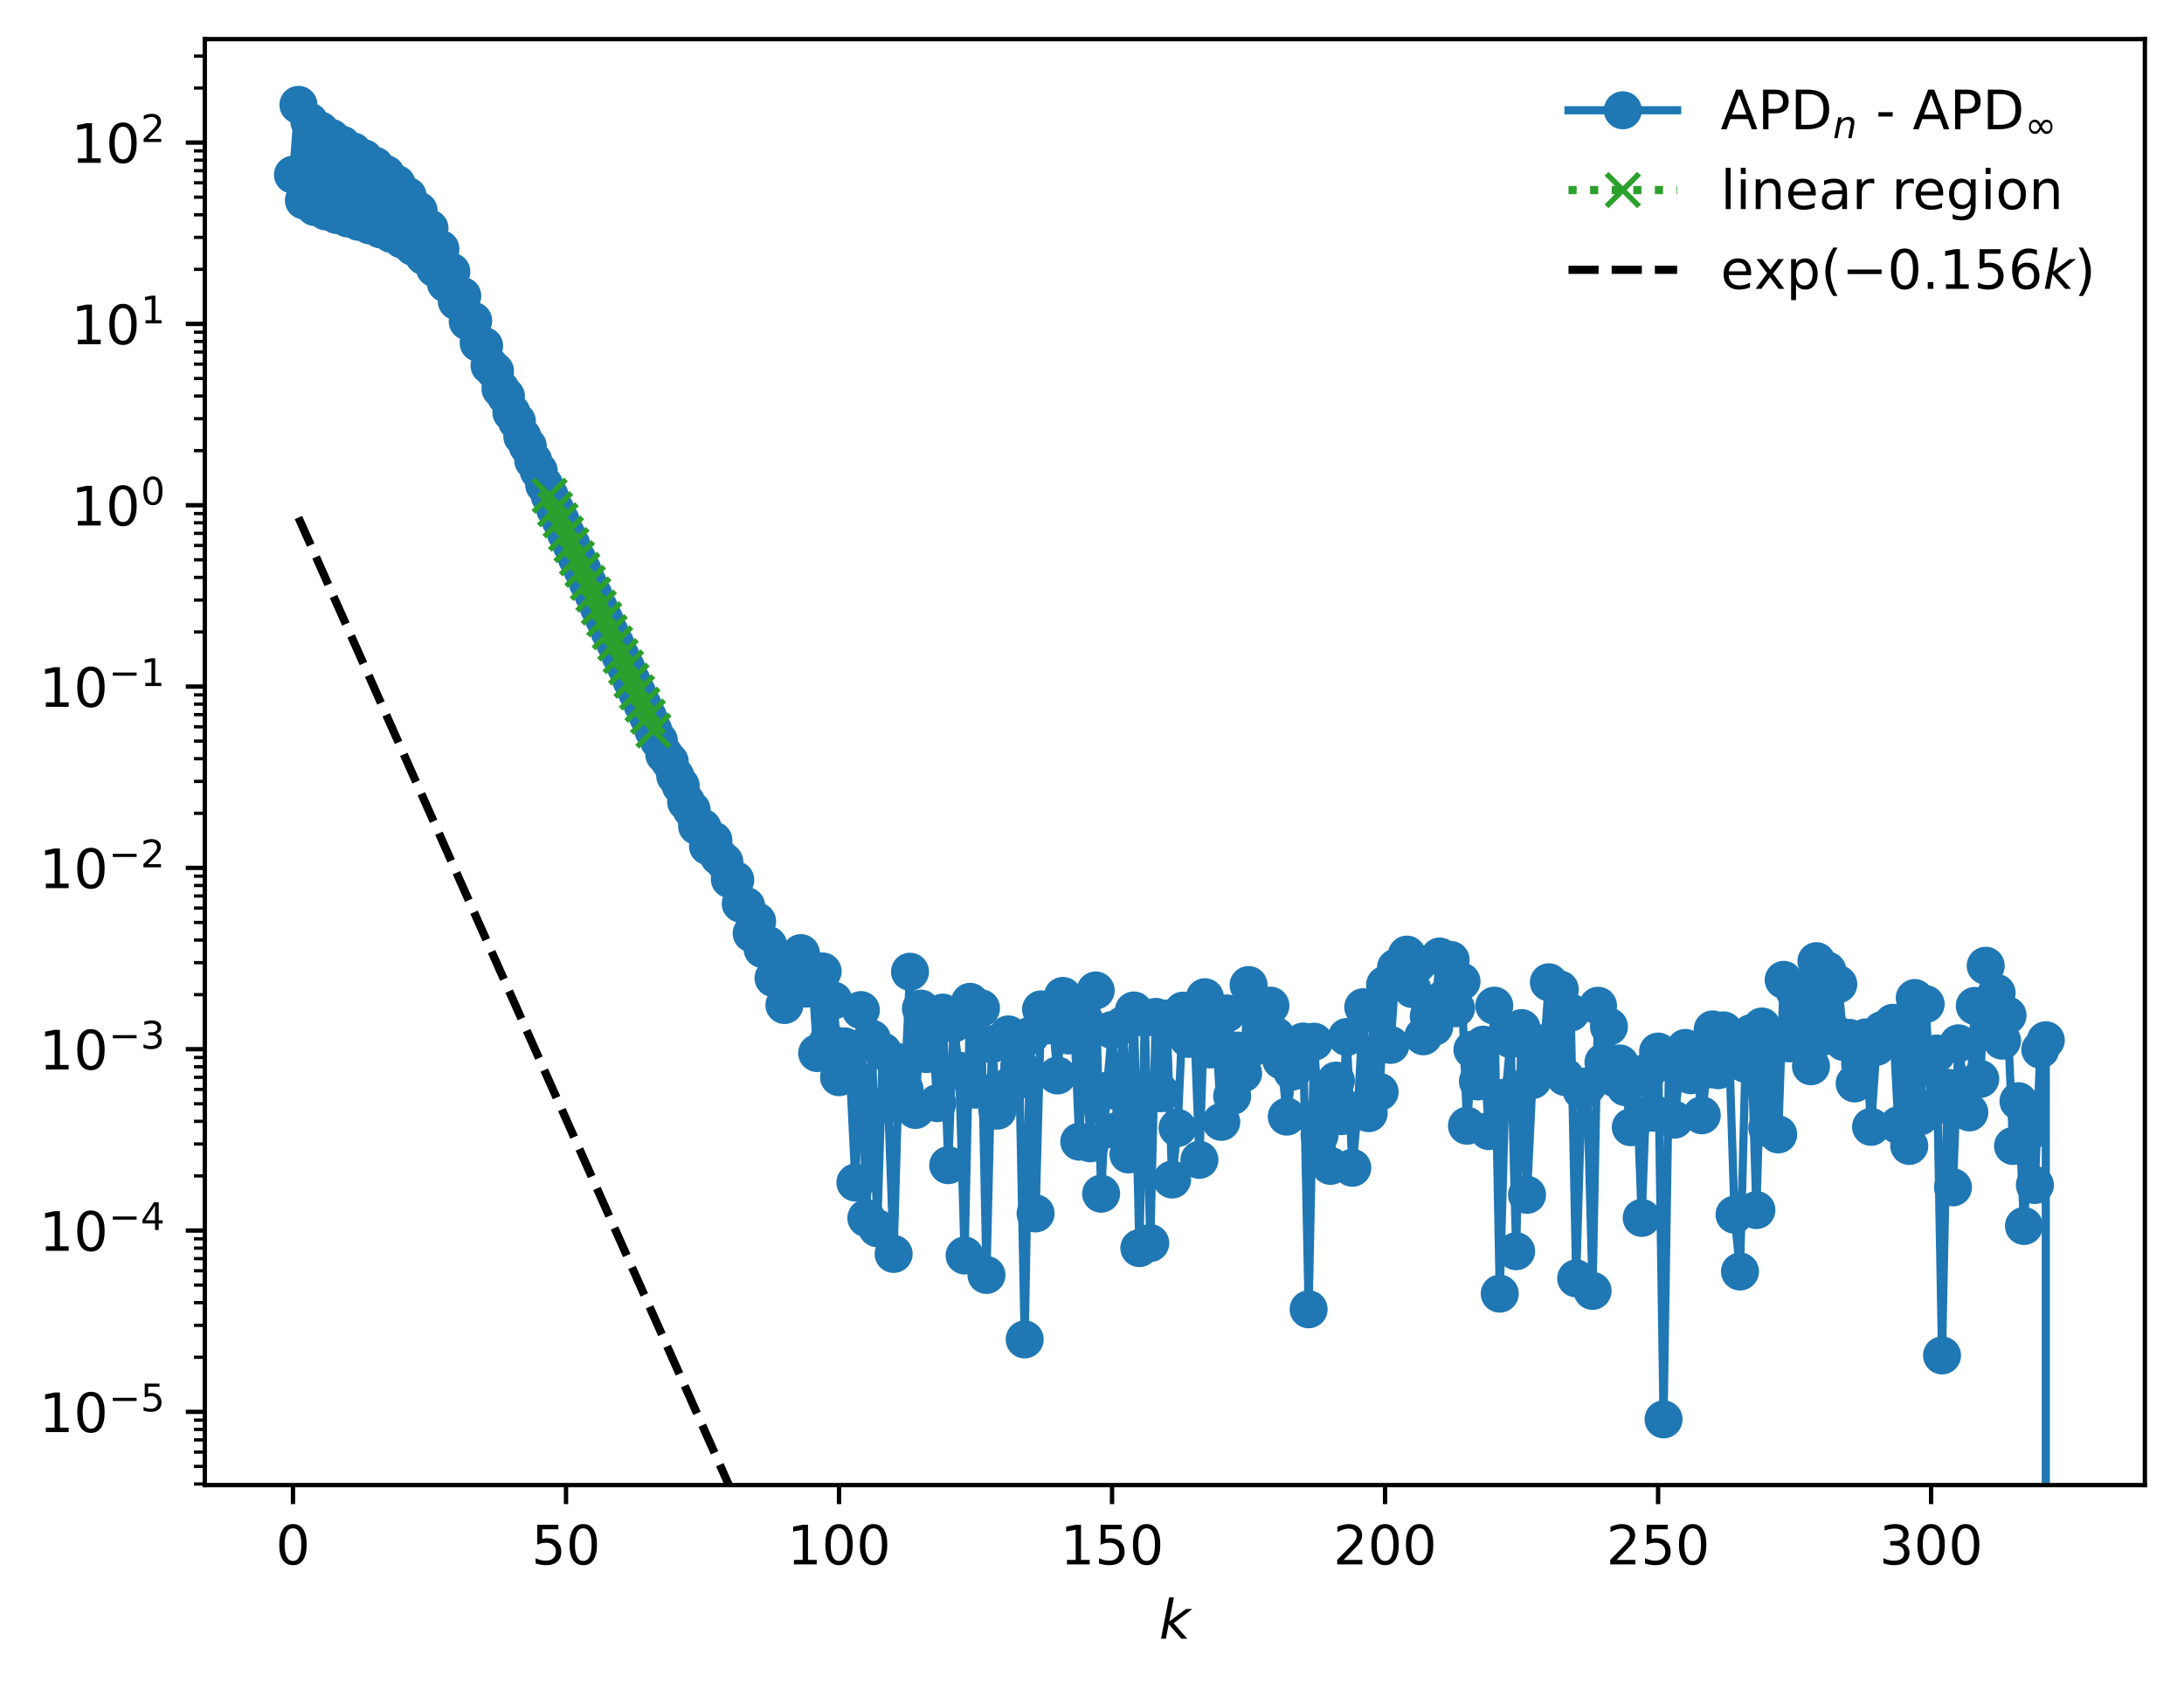 <?xml version="1.0" encoding="utf-8" standalone="no"?>
<!DOCTYPE svg PUBLIC "-//W3C//DTD SVG 1.1//EN"
  "http://www.w3.org/Graphics/SVG/1.1/DTD/svg11.dtd">
<!-- Created with matplotlib (https://matplotlib.org/) -->
<svg height="310.868pt" version="1.1" viewBox="0 0 402.02 310.868" width="402.02pt" xmlns="http://www.w3.org/2000/svg" xmlns:xlink="http://www.w3.org/1999/xlink">
 <defs>
  <style type="text/css">
*{stroke-linecap:butt;stroke-linejoin:round;}
  </style>
 </defs>
 <g id="figure_1">
  <g id="patch_1">
   <path d="M 0 310.868 
L 402.02 310.868 
L 402.02 0 
L 0 0 
z
" style="fill:#ffffff;"/>
  </g>
  <g id="axes_1">
   <g id="patch_2">
    <path d="M 37.7 273.312 
L 394.82 273.312 
L 394.82 7.2 
L 37.7 7.2 
z
" style="fill:#ffffff;"/>
   </g>
   <g id="matplotlib.axis_1">
    <g id="xtick_1">
     <g id="line2d_1">
      <defs>
       <path d="M 0 0 
L 0 3.5 
" id="mbc88985d27" style="stroke:#000000;stroke-width:0.8;"/>
      </defs>
      <g>
       <use style="stroke:#000000;stroke-width:0.8;" x="53.933" xlink:href="#mbc88985d27" y="273.312"/>
      </g>
     </g>
     <g id="text_1">
      <!-- 0 -->
      <defs>
       <path d="M 31.781 66.406 
Q 24.172 66.406 20.328 58.906 
Q 16.5 51.422 16.5 36.375 
Q 16.5 21.391 20.328 13.891 
Q 24.172 6.391 31.781 6.391 
Q 39.453 6.391 43.281 13.891 
Q 47.125 21.391 47.125 36.375 
Q 47.125 51.422 43.281 58.906 
Q 39.453 66.406 31.781 66.406 
z
M 31.781 74.219 
Q 44.047 74.219 50.516 64.516 
Q 56.984 54.828 56.984 36.375 
Q 56.984 17.969 50.516 8.266 
Q 44.047 -1.422 31.781 -1.422 
Q 19.531 -1.422 13.062 8.266 
Q 6.594 17.969 6.594 36.375 
Q 6.594 54.828 13.062 64.516 
Q 19.531 74.219 31.781 74.219 
z
" id="DejaVuSans-48"/>
      </defs>
      <g transform="translate(50.751 287.91)scale(0.1 -0.1)">
       <use xlink:href="#DejaVuSans-48"/>
      </g>
     </g>
    </g>
    <g id="xtick_2">
     <g id="line2d_2">
      <g>
       <use style="stroke:#000000;stroke-width:0.8;" x="104.189" xlink:href="#mbc88985d27" y="273.312"/>
      </g>
     </g>
     <g id="text_2">
      <!-- 50 -->
      <defs>
       <path d="M 10.797 72.906 
L 49.516 72.906 
L 49.516 64.594 
L 19.828 64.594 
L 19.828 46.734 
Q 21.969 47.469 24.109 47.828 
Q 26.266 48.188 28.422 48.188 
Q 40.625 48.188 47.75 41.5 
Q 54.891 34.812 54.891 23.391 
Q 54.891 11.625 47.562 5.094 
Q 40.234 -1.422 26.906 -1.422 
Q 22.312 -1.422 17.547 -0.641 
Q 12.797 0.141 7.719 1.703 
L 7.719 11.625 
Q 12.109 9.234 16.797 8.062 
Q 21.484 6.891 26.703 6.891 
Q 35.156 6.891 40.078 11.328 
Q 45.016 15.766 45.016 23.391 
Q 45.016 31 40.078 35.438 
Q 35.156 39.891 26.703 39.891 
Q 22.75 39.891 18.812 39.016 
Q 14.891 38.141 10.797 36.281 
z
" id="DejaVuSans-53"/>
      </defs>
      <g transform="translate(97.826 287.91)scale(0.1 -0.1)">
       <use xlink:href="#DejaVuSans-53"/>
       <use x="63.623" xlink:href="#DejaVuSans-48"/>
      </g>
     </g>
    </g>
    <g id="xtick_3">
     <g id="line2d_3">
      <g>
       <use style="stroke:#000000;stroke-width:0.8;" x="154.445" xlink:href="#mbc88985d27" y="273.312"/>
      </g>
     </g>
     <g id="text_3">
      <!-- 100 -->
      <defs>
       <path d="M 12.406 8.297 
L 28.516 8.297 
L 28.516 63.922 
L 10.984 60.406 
L 10.984 69.391 
L 28.422 72.906 
L 38.281 72.906 
L 38.281 8.297 
L 54.391 8.297 
L 54.391 0 
L 12.406 0 
z
" id="DejaVuSans-49"/>
      </defs>
      <g transform="translate(144.901 287.91)scale(0.1 -0.1)">
       <use xlink:href="#DejaVuSans-49"/>
       <use x="63.623" xlink:href="#DejaVuSans-48"/>
       <use x="127.246" xlink:href="#DejaVuSans-48"/>
      </g>
     </g>
    </g>
    <g id="xtick_4">
     <g id="line2d_4">
      <g>
       <use style="stroke:#000000;stroke-width:0.8;" x="204.701" xlink:href="#mbc88985d27" y="273.312"/>
      </g>
     </g>
     <g id="text_4">
      <!-- 150 -->
      <g transform="translate(195.157 287.91)scale(0.1 -0.1)">
       <use xlink:href="#DejaVuSans-49"/>
       <use x="63.623" xlink:href="#DejaVuSans-53"/>
       <use x="127.246" xlink:href="#DejaVuSans-48"/>
      </g>
     </g>
    </g>
    <g id="xtick_5">
     <g id="line2d_5">
      <g>
       <use style="stroke:#000000;stroke-width:0.8;" x="254.957" xlink:href="#mbc88985d27" y="273.312"/>
      </g>
     </g>
     <g id="text_5">
      <!-- 200 -->
      <defs>
       <path d="M 19.188 8.297 
L 53.609 8.297 
L 53.609 0 
L 7.328 0 
L 7.328 8.297 
Q 12.938 14.109 22.625 23.891 
Q 32.328 33.688 34.812 36.531 
Q 39.547 41.844 41.422 45.531 
Q 43.312 49.219 43.312 52.781 
Q 43.312 58.594 39.234 62.25 
Q 35.156 65.922 28.609 65.922 
Q 23.969 65.922 18.812 64.312 
Q 13.672 62.703 7.812 59.422 
L 7.812 69.391 
Q 13.766 71.781 18.938 73 
Q 24.125 74.219 28.422 74.219 
Q 39.75 74.219 46.484 68.547 
Q 53.219 62.891 53.219 53.422 
Q 53.219 48.922 51.531 44.891 
Q 49.859 40.875 45.406 35.406 
Q 44.188 33.984 37.641 27.219 
Q 31.109 20.453 19.188 8.297 
z
" id="DejaVuSans-50"/>
      </defs>
      <g transform="translate(245.413 287.91)scale(0.1 -0.1)">
       <use xlink:href="#DejaVuSans-50"/>
       <use x="63.623" xlink:href="#DejaVuSans-48"/>
       <use x="127.246" xlink:href="#DejaVuSans-48"/>
      </g>
     </g>
    </g>
    <g id="xtick_6">
     <g id="line2d_6">
      <g>
       <use style="stroke:#000000;stroke-width:0.8;" x="305.213" xlink:href="#mbc88985d27" y="273.312"/>
      </g>
     </g>
     <g id="text_6">
      <!-- 250 -->
      <g transform="translate(295.67 287.91)scale(0.1 -0.1)">
       <use xlink:href="#DejaVuSans-50"/>
       <use x="63.623" xlink:href="#DejaVuSans-53"/>
       <use x="127.246" xlink:href="#DejaVuSans-48"/>
      </g>
     </g>
    </g>
    <g id="xtick_7">
     <g id="line2d_7">
      <g>
       <use style="stroke:#000000;stroke-width:0.8;" x="355.469" xlink:href="#mbc88985d27" y="273.312"/>
      </g>
     </g>
     <g id="text_7">
      <!-- 300 -->
      <defs>
       <path d="M 40.578 39.312 
Q 47.656 37.797 51.625 33 
Q 55.609 28.219 55.609 21.188 
Q 55.609 10.406 48.188 4.484 
Q 40.766 -1.422 27.094 -1.422 
Q 22.516 -1.422 17.656 -0.516 
Q 12.797 0.391 7.625 2.203 
L 7.625 11.719 
Q 11.719 9.328 16.594 8.109 
Q 21.484 6.891 26.812 6.891 
Q 36.078 6.891 40.938 10.547 
Q 45.797 14.203 45.797 21.188 
Q 45.797 27.641 41.281 31.266 
Q 36.766 34.906 28.719 34.906 
L 20.219 34.906 
L 20.219 43.016 
L 29.109 43.016 
Q 36.375 43.016 40.234 45.922 
Q 44.094 48.828 44.094 54.297 
Q 44.094 59.906 40.109 62.906 
Q 36.141 65.922 28.719 65.922 
Q 24.656 65.922 20.016 65.031 
Q 15.375 64.156 9.812 62.312 
L 9.812 71.094 
Q 15.438 72.656 20.344 73.438 
Q 25.25 74.219 29.594 74.219 
Q 40.828 74.219 47.359 69.109 
Q 53.906 64.016 53.906 55.328 
Q 53.906 49.266 50.438 45.094 
Q 46.969 40.922 40.578 39.312 
z
" id="DejaVuSans-51"/>
      </defs>
      <g transform="translate(345.926 287.91)scale(0.1 -0.1)">
       <use xlink:href="#DejaVuSans-51"/>
       <use x="63.623" xlink:href="#DejaVuSans-48"/>
       <use x="127.246" xlink:href="#DejaVuSans-48"/>
      </g>
     </g>
    </g>
    <g id="text_8">
     <!-- $ k $ -->
     <defs>
      <path d="M 18.312 75.984 
L 27.297 75.984 
L 18.703 31.688 
L 49.516 54.688 
L 61.188 54.688 
L 26.812 28.516 
L 51.906 0 
L 41.016 0 
L 17.672 26.703 
L 12.5 0 
L 3.516 0 
z
" id="DejaVuSans-Oblique-107"/>
     </defs>
     <g transform="translate(213.36 301.589)scale(0.1 -0.1)">
      <use transform="translate(0 0.016)" xlink:href="#DejaVuSans-Oblique-107"/>
     </g>
    </g>
   </g>
   <g id="matplotlib.axis_2">
    <g id="ytick_1">
     <g id="line2d_8">
      <defs>
       <path d="M 0 0 
L -3.5 0 
" id="m1f2221ceec" style="stroke:#000000;stroke-width:0.8;"/>
      </defs>
      <g>
       <use style="stroke:#000000;stroke-width:0.8;" x="37.7" xlink:href="#m1f2221ceec" y="259.835"/>
      </g>
     </g>
     <g id="text_9">
      <!-- $\mathdefault{10^{-5}}$ -->
      <defs>
       <path d="M 10.594 35.5 
L 73.188 35.5 
L 73.188 27.203 
L 10.594 27.203 
z
" id="DejaVuSans-8722"/>
      </defs>
      <g transform="translate(7.2 263.635)scale(0.1 -0.1)">
       <use transform="translate(0 0.684)" xlink:href="#DejaVuSans-49"/>
       <use transform="translate(63.623 0.684)" xlink:href="#DejaVuSans-48"/>
       <use transform="translate(128.203 38.966)scale(0.7)" xlink:href="#DejaVuSans-8722"/>
       <use transform="translate(186.855 38.966)scale(0.7)" xlink:href="#DejaVuSans-53"/>
      </g>
     </g>
    </g>
    <g id="ytick_2">
     <g id="line2d_9">
      <g>
       <use style="stroke:#000000;stroke-width:0.8;" x="37.7" xlink:href="#m1f2221ceec" y="226.465"/>
      </g>
     </g>
     <g id="text_10">
      <!-- $\mathdefault{10^{-4}}$ -->
      <defs>
       <path d="M 37.797 64.312 
L 12.891 25.391 
L 37.797 25.391 
z
M 35.203 72.906 
L 47.609 72.906 
L 47.609 25.391 
L 58.016 25.391 
L 58.016 17.188 
L 47.609 17.188 
L 47.609 0 
L 37.797 0 
L 37.797 17.188 
L 4.891 17.188 
L 4.891 26.703 
z
" id="DejaVuSans-52"/>
      </defs>
      <g transform="translate(7.2 230.264)scale(0.1 -0.1)">
       <use transform="translate(0 0.684)" xlink:href="#DejaVuSans-49"/>
       <use transform="translate(63.623 0.684)" xlink:href="#DejaVuSans-48"/>
       <use transform="translate(128.203 38.966)scale(0.7)" xlink:href="#DejaVuSans-8722"/>
       <use transform="translate(186.855 38.966)scale(0.7)" xlink:href="#DejaVuSans-52"/>
      </g>
     </g>
    </g>
    <g id="ytick_3">
     <g id="line2d_10">
      <g>
       <use style="stroke:#000000;stroke-width:0.8;" x="37.7" xlink:href="#m1f2221ceec" y="193.095"/>
      </g>
     </g>
     <g id="text_11">
      <!-- $\mathdefault{10^{-3}}$ -->
      <g transform="translate(7.2 196.894)scale(0.1 -0.1)">
       <use transform="translate(0 0.766)" xlink:href="#DejaVuSans-49"/>
       <use transform="translate(63.623 0.766)" xlink:href="#DejaVuSans-48"/>
       <use transform="translate(128.203 39.047)scale(0.7)" xlink:href="#DejaVuSans-8722"/>
       <use transform="translate(186.855 39.047)scale(0.7)" xlink:href="#DejaVuSans-51"/>
      </g>
     </g>
    </g>
    <g id="ytick_4">
     <g id="line2d_11">
      <g>
       <use style="stroke:#000000;stroke-width:0.8;" x="37.7" xlink:href="#m1f2221ceec" y="159.724"/>
      </g>
     </g>
     <g id="text_12">
      <!-- $\mathdefault{10^{-2}}$ -->
      <g transform="translate(7.2 163.523)scale(0.1 -0.1)">
       <use transform="translate(0 0.766)" xlink:href="#DejaVuSans-49"/>
       <use transform="translate(63.623 0.766)" xlink:href="#DejaVuSans-48"/>
       <use transform="translate(128.203 39.047)scale(0.7)" xlink:href="#DejaVuSans-8722"/>
       <use transform="translate(186.855 39.047)scale(0.7)" xlink:href="#DejaVuSans-50"/>
      </g>
     </g>
    </g>
    <g id="ytick_5">
     <g id="line2d_12">
      <g>
       <use style="stroke:#000000;stroke-width:0.8;" x="37.7" xlink:href="#m1f2221ceec" y="126.354"/>
      </g>
     </g>
     <g id="text_13">
      <!-- $\mathdefault{10^{-1}}$ -->
      <g transform="translate(7.2 130.153)scale(0.1 -0.1)">
       <use transform="translate(0 0.684)" xlink:href="#DejaVuSans-49"/>
       <use transform="translate(63.623 0.684)" xlink:href="#DejaVuSans-48"/>
       <use transform="translate(128.203 38.966)scale(0.7)" xlink:href="#DejaVuSans-8722"/>
       <use transform="translate(186.855 38.966)scale(0.7)" xlink:href="#DejaVuSans-49"/>
      </g>
     </g>
    </g>
    <g id="ytick_6">
     <g id="line2d_13">
      <g>
       <use style="stroke:#000000;stroke-width:0.8;" x="37.7" xlink:href="#m1f2221ceec" y="92.983"/>
      </g>
     </g>
     <g id="text_14">
      <!-- $\mathdefault{10^{0}}$ -->
      <g transform="translate(13.1 96.782)scale(0.1 -0.1)">
       <use transform="translate(0 0.766)" xlink:href="#DejaVuSans-49"/>
       <use transform="translate(63.623 0.766)" xlink:href="#DejaVuSans-48"/>
       <use transform="translate(128.203 39.047)scale(0.7)" xlink:href="#DejaVuSans-48"/>
      </g>
     </g>
    </g>
    <g id="ytick_7">
     <g id="line2d_14">
      <g>
       <use style="stroke:#000000;stroke-width:0.8;" x="37.7" xlink:href="#m1f2221ceec" y="59.613"/>
      </g>
     </g>
     <g id="text_15">
      <!-- $\mathdefault{10^{1}}$ -->
      <g transform="translate(13.1 63.412)scale(0.1 -0.1)">
       <use transform="translate(0 0.684)" xlink:href="#DejaVuSans-49"/>
       <use transform="translate(63.623 0.684)" xlink:href="#DejaVuSans-48"/>
       <use transform="translate(128.203 38.966)scale(0.7)" xlink:href="#DejaVuSans-49"/>
      </g>
     </g>
    </g>
    <g id="ytick_8">
     <g id="line2d_15">
      <g>
       <use style="stroke:#000000;stroke-width:0.8;" x="37.7" xlink:href="#m1f2221ceec" y="26.242"/>
      </g>
     </g>
     <g id="text_16">
      <!-- $\mathdefault{10^{2}}$ -->
      <g transform="translate(13.1 30.042)scale(0.1 -0.1)">
       <use transform="translate(0 0.766)" xlink:href="#DejaVuSans-49"/>
       <use transform="translate(63.623 0.766)" xlink:href="#DejaVuSans-48"/>
       <use transform="translate(128.203 39.047)scale(0.7)" xlink:href="#DejaVuSans-50"/>
      </g>
     </g>
    </g>
    <g id="ytick_9">
     <g id="line2d_16">
      <defs>
       <path d="M 0 0 
L -2 0 
" id="mbac38d17ec" style="stroke:#000000;stroke-width:0.6;"/>
      </defs>
      <g>
       <use style="stroke:#000000;stroke-width:0.6;" x="37.7" xlink:href="#mbac38d17ec" y="273.115"/>
      </g>
     </g>
    </g>
    <g id="ytick_10">
     <g id="line2d_17">
      <g>
       <use style="stroke:#000000;stroke-width:0.6;" x="37.7" xlink:href="#mbac38d17ec" y="269.881"/>
      </g>
     </g>
    </g>
    <g id="ytick_11">
     <g id="line2d_18">
      <g>
       <use style="stroke:#000000;stroke-width:0.6;" x="37.7" xlink:href="#mbac38d17ec" y="267.239"/>
      </g>
     </g>
    </g>
    <g id="ytick_12">
     <g id="line2d_19">
      <g>
       <use style="stroke:#000000;stroke-width:0.6;" x="37.7" xlink:href="#mbac38d17ec" y="265.005"/>
      </g>
     </g>
    </g>
    <g id="ytick_13">
     <g id="line2d_20">
      <g>
       <use style="stroke:#000000;stroke-width:0.6;" x="37.7" xlink:href="#mbac38d17ec" y="263.069"/>
      </g>
     </g>
    </g>
    <g id="ytick_14">
     <g id="line2d_21">
      <g>
       <use style="stroke:#000000;stroke-width:0.6;" x="37.7" xlink:href="#mbac38d17ec" y="261.362"/>
      </g>
     </g>
    </g>
    <g id="ytick_15">
     <g id="line2d_22">
      <g>
       <use style="stroke:#000000;stroke-width:0.6;" x="37.7" xlink:href="#mbac38d17ec" y="249.79"/>
      </g>
     </g>
    </g>
    <g id="ytick_16">
     <g id="line2d_23">
      <g>
       <use style="stroke:#000000;stroke-width:0.6;" x="37.7" xlink:href="#mbac38d17ec" y="243.914"/>
      </g>
     </g>
    </g>
    <g id="ytick_17">
     <g id="line2d_24">
      <g>
       <use style="stroke:#000000;stroke-width:0.6;" x="37.7" xlink:href="#mbac38d17ec" y="239.744"/>
      </g>
     </g>
    </g>
    <g id="ytick_18">
     <g id="line2d_25">
      <g>
       <use style="stroke:#000000;stroke-width:0.6;" x="37.7" xlink:href="#mbac38d17ec" y="236.51"/>
      </g>
     </g>
    </g>
    <g id="ytick_19">
     <g id="line2d_26">
      <g>
       <use style="stroke:#000000;stroke-width:0.6;" x="37.7" xlink:href="#mbac38d17ec" y="233.868"/>
      </g>
     </g>
    </g>
    <g id="ytick_20">
     <g id="line2d_27">
      <g>
       <use style="stroke:#000000;stroke-width:0.6;" x="37.7" xlink:href="#mbac38d17ec" y="231.634"/>
      </g>
     </g>
    </g>
    <g id="ytick_21">
     <g id="line2d_28">
      <g>
       <use style="stroke:#000000;stroke-width:0.6;" x="37.7" xlink:href="#mbac38d17ec" y="229.699"/>
      </g>
     </g>
    </g>
    <g id="ytick_22">
     <g id="line2d_29">
      <g>
       <use style="stroke:#000000;stroke-width:0.6;" x="37.7" xlink:href="#mbac38d17ec" y="227.992"/>
      </g>
     </g>
    </g>
    <g id="ytick_23">
     <g id="line2d_30">
      <g>
       <use style="stroke:#000000;stroke-width:0.6;" x="37.7" xlink:href="#mbac38d17ec" y="216.419"/>
      </g>
     </g>
    </g>
    <g id="ytick_24">
     <g id="line2d_31">
      <g>
       <use style="stroke:#000000;stroke-width:0.6;" x="37.7" xlink:href="#mbac38d17ec" y="210.543"/>
      </g>
     </g>
    </g>
    <g id="ytick_25">
     <g id="line2d_32">
      <g>
       <use style="stroke:#000000;stroke-width:0.6;" x="37.7" xlink:href="#mbac38d17ec" y="206.374"/>
      </g>
     </g>
    </g>
    <g id="ytick_26">
     <g id="line2d_33">
      <g>
       <use style="stroke:#000000;stroke-width:0.6;" x="37.7" xlink:href="#mbac38d17ec" y="203.14"/>
      </g>
     </g>
    </g>
    <g id="ytick_27">
     <g id="line2d_34">
      <g>
       <use style="stroke:#000000;stroke-width:0.6;" x="37.7" xlink:href="#mbac38d17ec" y="200.498"/>
      </g>
     </g>
    </g>
    <g id="ytick_28">
     <g id="line2d_35">
      <g>
       <use style="stroke:#000000;stroke-width:0.6;" x="37.7" xlink:href="#mbac38d17ec" y="198.264"/>
      </g>
     </g>
    </g>
    <g id="ytick_29">
     <g id="line2d_36">
      <g>
       <use style="stroke:#000000;stroke-width:0.6;" x="37.7" xlink:href="#mbac38d17ec" y="196.328"/>
      </g>
     </g>
    </g>
    <g id="ytick_30">
     <g id="line2d_37">
      <g>
       <use style="stroke:#000000;stroke-width:0.6;" x="37.7" xlink:href="#mbac38d17ec" y="194.621"/>
      </g>
     </g>
    </g>
    <g id="ytick_31">
     <g id="line2d_38">
      <g>
       <use style="stroke:#000000;stroke-width:0.6;" x="37.7" xlink:href="#mbac38d17ec" y="183.049"/>
      </g>
     </g>
    </g>
    <g id="ytick_32">
     <g id="line2d_39">
      <g>
       <use style="stroke:#000000;stroke-width:0.6;" x="37.7" xlink:href="#mbac38d17ec" y="177.173"/>
      </g>
     </g>
    </g>
    <g id="ytick_33">
     <g id="line2d_40">
      <g>
       <use style="stroke:#000000;stroke-width:0.6;" x="37.7" xlink:href="#mbac38d17ec" y="173.003"/>
      </g>
     </g>
    </g>
    <g id="ytick_34">
     <g id="line2d_41">
      <g>
       <use style="stroke:#000000;stroke-width:0.6;" x="37.7" xlink:href="#mbac38d17ec" y="169.77"/>
      </g>
     </g>
    </g>
    <g id="ytick_35">
     <g id="line2d_42">
      <g>
       <use style="stroke:#000000;stroke-width:0.6;" x="37.7" xlink:href="#mbac38d17ec" y="167.127"/>
      </g>
     </g>
    </g>
    <g id="ytick_36">
     <g id="line2d_43">
      <g>
       <use style="stroke:#000000;stroke-width:0.6;" x="37.7" xlink:href="#mbac38d17ec" y="164.893"/>
      </g>
     </g>
    </g>
    <g id="ytick_37">
     <g id="line2d_44">
      <g>
       <use style="stroke:#000000;stroke-width:0.6;" x="37.7" xlink:href="#mbac38d17ec" y="162.958"/>
      </g>
     </g>
    </g>
    <g id="ytick_38">
     <g id="line2d_45">
      <g>
       <use style="stroke:#000000;stroke-width:0.6;" x="37.7" xlink:href="#mbac38d17ec" y="161.251"/>
      </g>
     </g>
    </g>
    <g id="ytick_39">
     <g id="line2d_46">
      <g>
       <use style="stroke:#000000;stroke-width:0.6;" x="37.7" xlink:href="#mbac38d17ec" y="149.679"/>
      </g>
     </g>
    </g>
    <g id="ytick_40">
     <g id="line2d_47">
      <g>
       <use style="stroke:#000000;stroke-width:0.6;" x="37.7" xlink:href="#mbac38d17ec" y="143.802"/>
      </g>
     </g>
    </g>
    <g id="ytick_41">
     <g id="line2d_48">
      <g>
       <use style="stroke:#000000;stroke-width:0.6;" x="37.7" xlink:href="#mbac38d17ec" y="139.633"/>
      </g>
     </g>
    </g>
    <g id="ytick_42">
     <g id="line2d_49">
      <g>
       <use style="stroke:#000000;stroke-width:0.6;" x="37.7" xlink:href="#mbac38d17ec" y="136.399"/>
      </g>
     </g>
    </g>
    <g id="ytick_43">
     <g id="line2d_50">
      <g>
       <use style="stroke:#000000;stroke-width:0.6;" x="37.7" xlink:href="#mbac38d17ec" y="133.757"/>
      </g>
     </g>
    </g>
    <g id="ytick_44">
     <g id="line2d_51">
      <g>
       <use style="stroke:#000000;stroke-width:0.6;" x="37.7" xlink:href="#mbac38d17ec" y="131.523"/>
      </g>
     </g>
    </g>
    <g id="ytick_45">
     <g id="line2d_52">
      <g>
       <use style="stroke:#000000;stroke-width:0.6;" x="37.7" xlink:href="#mbac38d17ec" y="129.588"/>
      </g>
     </g>
    </g>
    <g id="ytick_46">
     <g id="line2d_53">
      <g>
       <use style="stroke:#000000;stroke-width:0.6;" x="37.7" xlink:href="#mbac38d17ec" y="127.881"/>
      </g>
     </g>
    </g>
    <g id="ytick_47">
     <g id="line2d_54">
      <g>
       <use style="stroke:#000000;stroke-width:0.6;" x="37.7" xlink:href="#mbac38d17ec" y="116.308"/>
      </g>
     </g>
    </g>
    <g id="ytick_48">
     <g id="line2d_55">
      <g>
       <use style="stroke:#000000;stroke-width:0.6;" x="37.7" xlink:href="#mbac38d17ec" y="110.432"/>
      </g>
     </g>
    </g>
    <g id="ytick_49">
     <g id="line2d_56">
      <g>
       <use style="stroke:#000000;stroke-width:0.6;" x="37.7" xlink:href="#mbac38d17ec" y="106.263"/>
      </g>
     </g>
    </g>
    <g id="ytick_50">
     <g id="line2d_57">
      <g>
       <use style="stroke:#000000;stroke-width:0.6;" x="37.7" xlink:href="#mbac38d17ec" y="103.029"/>
      </g>
     </g>
    </g>
    <g id="ytick_51">
     <g id="line2d_58">
      <g>
       <use style="stroke:#000000;stroke-width:0.6;" x="37.7" xlink:href="#mbac38d17ec" y="100.386"/>
      </g>
     </g>
    </g>
    <g id="ytick_52">
     <g id="line2d_59">
      <g>
       <use style="stroke:#000000;stroke-width:0.6;" x="37.7" xlink:href="#mbac38d17ec" y="98.152"/>
      </g>
     </g>
    </g>
    <g id="ytick_53">
     <g id="line2d_60">
      <g>
       <use style="stroke:#000000;stroke-width:0.6;" x="37.7" xlink:href="#mbac38d17ec" y="96.217"/>
      </g>
     </g>
    </g>
    <g id="ytick_54">
     <g id="line2d_61">
      <g>
       <use style="stroke:#000000;stroke-width:0.6;" x="37.7" xlink:href="#mbac38d17ec" y="94.51"/>
      </g>
     </g>
    </g>
    <g id="ytick_55">
     <g id="line2d_62">
      <g>
       <use style="stroke:#000000;stroke-width:0.6;" x="37.7" xlink:href="#mbac38d17ec" y="82.938"/>
      </g>
     </g>
    </g>
    <g id="ytick_56">
     <g id="line2d_63">
      <g>
       <use style="stroke:#000000;stroke-width:0.6;" x="37.7" xlink:href="#mbac38d17ec" y="77.061"/>
      </g>
     </g>
    </g>
    <g id="ytick_57">
     <g id="line2d_64">
      <g>
       <use style="stroke:#000000;stroke-width:0.6;" x="37.7" xlink:href="#mbac38d17ec" y="72.892"/>
      </g>
     </g>
    </g>
    <g id="ytick_58">
     <g id="line2d_65">
      <g>
       <use style="stroke:#000000;stroke-width:0.6;" x="37.7" xlink:href="#mbac38d17ec" y="69.658"/>
      </g>
     </g>
    </g>
    <g id="ytick_59">
     <g id="line2d_66">
      <g>
       <use style="stroke:#000000;stroke-width:0.6;" x="37.7" xlink:href="#mbac38d17ec" y="67.016"/>
      </g>
     </g>
    </g>
    <g id="ytick_60">
     <g id="line2d_67">
      <g>
       <use style="stroke:#000000;stroke-width:0.6;" x="37.7" xlink:href="#mbac38d17ec" y="64.782"/>
      </g>
     </g>
    </g>
    <g id="ytick_61">
     <g id="line2d_68">
      <g>
       <use style="stroke:#000000;stroke-width:0.6;" x="37.7" xlink:href="#mbac38d17ec" y="62.847"/>
      </g>
     </g>
    </g>
    <g id="ytick_62">
     <g id="line2d_69">
      <g>
       <use style="stroke:#000000;stroke-width:0.6;" x="37.7" xlink:href="#mbac38d17ec" y="61.14"/>
      </g>
     </g>
    </g>
    <g id="ytick_63">
     <g id="line2d_70">
      <g>
       <use style="stroke:#000000;stroke-width:0.6;" x="37.7" xlink:href="#mbac38d17ec" y="49.567"/>
      </g>
     </g>
    </g>
    <g id="ytick_64">
     <g id="line2d_71">
      <g>
       <use style="stroke:#000000;stroke-width:0.6;" x="37.7" xlink:href="#mbac38d17ec" y="43.691"/>
      </g>
     </g>
    </g>
    <g id="ytick_65">
     <g id="line2d_72">
      <g>
       <use style="stroke:#000000;stroke-width:0.6;" x="37.7" xlink:href="#mbac38d17ec" y="39.522"/>
      </g>
     </g>
    </g>
    <g id="ytick_66">
     <g id="line2d_73">
      <g>
       <use style="stroke:#000000;stroke-width:0.6;" x="37.7" xlink:href="#mbac38d17ec" y="36.288"/>
      </g>
     </g>
    </g>
    <g id="ytick_67">
     <g id="line2d_74">
      <g>
       <use style="stroke:#000000;stroke-width:0.6;" x="37.7" xlink:href="#mbac38d17ec" y="33.645"/>
      </g>
     </g>
    </g>
    <g id="ytick_68">
     <g id="line2d_75">
      <g>
       <use style="stroke:#000000;stroke-width:0.6;" x="37.7" xlink:href="#mbac38d17ec" y="31.411"/>
      </g>
     </g>
    </g>
    <g id="ytick_69">
     <g id="line2d_76">
      <g>
       <use style="stroke:#000000;stroke-width:0.6;" x="37.7" xlink:href="#mbac38d17ec" y="29.476"/>
      </g>
     </g>
    </g>
    <g id="ytick_70">
     <g id="line2d_77">
      <g>
       <use style="stroke:#000000;stroke-width:0.6;" x="37.7" xlink:href="#mbac38d17ec" y="27.769"/>
      </g>
     </g>
    </g>
    <g id="ytick_71">
     <g id="line2d_78">
      <g>
       <use style="stroke:#000000;stroke-width:0.6;" x="37.7" xlink:href="#mbac38d17ec" y="16.197"/>
      </g>
     </g>
    </g>
    <g id="ytick_72">
     <g id="line2d_79">
      <g>
       <use style="stroke:#000000;stroke-width:0.6;" x="37.7" xlink:href="#mbac38d17ec" y="10.321"/>
      </g>
     </g>
    </g>
   </g>
   <g id="line2d_80">
    <path clip-path="url(#peb7096bafe)" d="M 53.933 32.165 
L 54.938 19.296 
L 55.943 36.894 
L 56.948 22.38 
L 57.953 38.109 
L 58.958 24.017 
L 59.963 38.899 
L 60.969 25.369 
L 61.974 39.569 
L 62.979 26.622 
L 63.984 40.194 
L 64.989 27.851 
L 65.994 40.817 
L 66.999 29.118 
L 68.004 41.472 
L 69.01 30.49 
L 70.015 42.201 
L 71.02 32.041 
L 72.025 43.054 
L 73.03 33.865 
L 74.035 44.1 
L 75.04 36.072 
L 76.045 45.43 
L 77.051 38.769 
L 78.056 47.156 
L 79.061 42.024 
L 80.066 49.383 
L 81.071 45.81 
L 82.076 52.161 
L 83.081 50.009 
L 84.086 55.451 
L 85.092 54.463 
L 86.097 59.147 
L 87.102 59.045 
L 88.107 63.126 
L 89.112 63.674 
L 90.117 67.291 
L 91.122 68.31 
L 92.127 71.576 
L 93.133 72.932 
L 94.138 75.935 
L 95.143 77.533 
L 96.148 80.342 
L 97.153 82.112 
L 98.158 84.779 
L 99.163 86.671 
L 100.168 89.233 
L 101.173 91.222 
L 102.179 93.713 
L 103.184 95.77 
L 104.189 98.207 
L 105.194 100.311 
L 106.199 102.742 
L 108.209 107.273 
L 111.225 113.965 
L 112.23 116.336 
L 113.235 118.41 
L 116.25 125.272 
L 119.266 131.899 
L 120.271 134.444 
L 121.276 136.301 
L 122.281 138.88 
L 123.286 140.165 
L 124.291 142.812 
L 125.296 144.593 
L 126.302 147.588 
L 127.307 149.021 
L 128.312 152.027 
L 129.317 152.32 
L 130.322 155.728 
L 131.327 154.67 
L 132.332 157.65 
L 133.337 158.618 
L 134.343 161.802 
L 135.348 161.947 
L 136.353 166.311 
L 137.358 166.745 
L 138.363 171.781 
L 139.368 169.575 
L 140.373 174.667 
L 141.378 173.898 
L 142.384 180.015 
L 143.389 176.553 
L 144.394 184.962 
L 145.399 177.142 
L 146.404 181.478 
L 147.409 175.411 
L 148.414 181.947 
L 149.419 178.367 
L 150.424 193.81 
L 151.43 178.788 
L 152.435 191.648 
L 153.44 184.137 
L 154.445 198.243 
L 155.45 192.567 
L 156.455 197.334 
L 157.46 217.637 
L 158.465 185.897 
L 159.471 224.179 
L 160.476 191.16 
L 161.481 226.049 
L 162.486 193.499 
L 163.491 203.206 
L 164.496 230.774 
L 165.501 195.498 
L 166.506 200.463 
L 167.512 178.837 
L 168.517 204.277 
L 169.522 185.624 
L 170.527 193.989 
L 171.532 188.627 
L 172.537 203.024 
L 173.542 186.361 
L 174.547 214.438 
L 175.553 188.382 
L 176.558 197.047 
L 177.563 231.058 
L 178.568 184.372 
L 179.573 200.545 
L 180.578 185.55 
L 181.583 234.641 
L 182.588 192.159 
L 183.594 204.408 
L 184.599 202.227 
L 185.604 190.372 
L 186.609 199.211 
L 187.614 196.224 
L 188.619 246.502 
L 189.624 190.612 
L 190.629 223.313 
L 191.635 185.762 
L 192.64 188.729 
L 193.645 186.354 
L 194.65 197.93 
L 195.655 183.286 
L 196.66 190.562 
L 197.665 186.69 
L 198.67 210.115 
L 199.675 187.853 
L 200.681 210.416 
L 201.686 182.284 
L 202.691 219.689 
L 203.696 200.755 
L 204.701 189.556 
L 205.706 208.133 
L 206.711 188.649 
L 207.716 212.461 
L 208.722 185.966 
L 209.727 229.702 
L 210.732 187.348 
L 211.737 228.77 
L 212.742 187.144 
L 213.747 201.204 
L 214.752 187.434 
L 215.757 217.083 
L 216.763 207.591 
L 217.768 186.001 
L 218.773 191.2 
L 219.778 187.192 
L 220.783 213.455 
L 221.788 183.533 
L 222.793 193.142 
L 223.798 189.065 
L 224.804 206.468 
L 225.809 186.511 
L 226.814 201.724 
L 227.819 193.348 
L 228.824 197.547 
L 229.829 181.286 
L 230.834 192.693 
L 231.839 185.405 
L 232.845 192.393 
L 233.85 185.076 
L 234.855 190.677 
L 235.86 195.152 
L 236.865 205.502 
L 237.87 197.214 
L 238.875 194.806 
L 239.88 191.681 
L 240.886 240.958 
L 241.891 191.714 
L 242.896 208.933 
L 243.901 204.298 
L 244.906 214.571 
L 245.911 198.879 
L 246.916 205.416 
L 247.921 190.842 
L 248.926 214.919 
L 249.932 204.335 
L 250.937 185.37 
L 251.942 204.871 
L 252.947 186.62 
L 253.952 200.953 
L 254.957 181.251 
L 255.962 192.306 
L 256.967 178.08 
L 257.973 180.424 
L 258.978 175.685 
L 259.983 182.032 
L 260.988 177.329 
L 261.993 190.718 
L 262.998 187.008 
L 264.003 188.978 
L 265.008 176.033 
L 266.014 183.59 
L 267.019 176.66 
L 268.024 185.557 
L 269.029 180.627 
L 270.034 207.177 
L 271.039 193.188 
L 272.044 199.023 
L 273.049 192.263 
L 274.055 208.166 
L 275.06 185.083 
L 276.065 238.083 
L 277.07 202 
L 278.075 191.259 
L 279.08 230.274 
L 280.085 189.209 
L 281.09 219.897 
L 282.096 198.775 
L 283.101 192.11 
L 284.106 194.657 
L 285.111 180.774 
L 286.116 191.009 
L 287.121 182.077 
L 288.126 198.232 
L 289.131 186.359 
L 290.136 235.28 
L 291.142 200.735 
L 292.147 199.901 
L 293.152 237.577 
L 294.157 185.099 
L 295.162 195.485 
L 296.167 188.945 
L 297.172 198.379 
L 298.177 195.719 
L 299.183 200.075 
L 300.188 207.455 
L 301.193 197.764 
L 302.198 224.135 
L 303.203 197.313 
L 304.208 204.777 
L 305.213 193.529 
L 306.218 261.216 
L 307.224 195.454 
L 308.229 206.067 
L 309.234 196.892 
L 310.239 192.862 
L 311.244 197.891 
L 312.249 195.168 
L 313.254 205.251 
L 314.259 196.836 
L 315.265 189.451 
L 316.27 196.964 
L 317.275 189.63 
L 318.28 192.713 
L 319.285 223.55 
L 320.29 234.006 
L 321.295 195.79 
L 322.3 190.16 
L 323.306 222.7 
L 324.311 188.917 
L 325.316 207.593 
L 326.321 191.122 
L 327.326 208.777 
L 328.331 180.331 
L 329.336 192.027 
L 330.341 182.391 
L 331.347 191.753 
L 332.352 182.342 
L 333.357 196.235 
L 334.362 176.891 
L 335.367 190.858 
L 336.372 178.616 
L 337.377 189.875 
L 338.382 181.132 
L 339.387 191.779 
L 340.393 190.998 
L 341.398 199.395 
L 342.403 195.801 
L 343.408 190.932 
L 344.413 207.382 
L 345.418 192.665 
L 346.423 189.587 
L 347.428 191.288 
L 348.434 188.233 
L 349.439 207.077 
L 350.444 188.931 
L 351.449 210.898 
L 352.454 183.678 
L 353.459 205.467 
L 354.464 184.794 
L 355.469 203.937 
L 356.475 193.887 
L 357.48 249.45 
L 358.485 200.192 
L 359.49 218.519 
L 360.495 192.01 
L 361.5 199.878 
L 362.505 204.728 
L 363.51 185.122 
L 364.516 198.566 
L 365.521 177.733 
L 366.526 188.184 
L 367.531 182.738 
L 368.536 191.532 
L 369.541 186.868 
L 370.546 210.9 
L 371.551 202.666 
L 372.557 225.627 
L 373.562 208.278 
L 374.567 218.086 
L 375.572 193.168 
L 376.577 191.449 
L 376.581 311.868 
L 376.581 311.868 
" style="fill:none;stroke:#1f77b4;stroke-linecap:square;stroke-width:1.5;"/>
    <defs>
     <path d="M 0 3 
C 0.796 3 1.559 2.684 2.121 2.121 
C 2.684 1.559 3 0.796 3 0 
C 3 -0.796 2.684 -1.559 2.121 -2.121 
C 1.559 -2.684 0.796 -3 0 -3 
C -0.796 -3 -1.559 -2.684 -2.121 -2.121 
C -2.684 -1.559 -3 -0.796 -3 0 
C -3 0.796 -2.684 1.559 -2.121 2.121 
C -1.559 2.684 -0.796 3 0 3 
z
" id="m664cf82468" style="stroke:#1f77b4;"/>
    </defs>
    <g clip-path="url(#peb7096bafe)">
     <use style="fill:#1f77b4;stroke:#1f77b4;" x="53.933" xlink:href="#m664cf82468" y="32.165"/>
     <use style="fill:#1f77b4;stroke:#1f77b4;" x="54.938" xlink:href="#m664cf82468" y="19.296"/>
     <use style="fill:#1f77b4;stroke:#1f77b4;" x="55.943" xlink:href="#m664cf82468" y="36.894"/>
     <use style="fill:#1f77b4;stroke:#1f77b4;" x="56.948" xlink:href="#m664cf82468" y="22.38"/>
     <use style="fill:#1f77b4;stroke:#1f77b4;" x="57.953" xlink:href="#m664cf82468" y="38.109"/>
     <use style="fill:#1f77b4;stroke:#1f77b4;" x="58.958" xlink:href="#m664cf82468" y="24.017"/>
     <use style="fill:#1f77b4;stroke:#1f77b4;" x="59.963" xlink:href="#m664cf82468" y="38.899"/>
     <use style="fill:#1f77b4;stroke:#1f77b4;" x="60.969" xlink:href="#m664cf82468" y="25.369"/>
     <use style="fill:#1f77b4;stroke:#1f77b4;" x="61.974" xlink:href="#m664cf82468" y="39.569"/>
     <use style="fill:#1f77b4;stroke:#1f77b4;" x="62.979" xlink:href="#m664cf82468" y="26.622"/>
     <use style="fill:#1f77b4;stroke:#1f77b4;" x="63.984" xlink:href="#m664cf82468" y="40.194"/>
     <use style="fill:#1f77b4;stroke:#1f77b4;" x="64.989" xlink:href="#m664cf82468" y="27.851"/>
     <use style="fill:#1f77b4;stroke:#1f77b4;" x="65.994" xlink:href="#m664cf82468" y="40.817"/>
     <use style="fill:#1f77b4;stroke:#1f77b4;" x="66.999" xlink:href="#m664cf82468" y="29.118"/>
     <use style="fill:#1f77b4;stroke:#1f77b4;" x="68.004" xlink:href="#m664cf82468" y="41.472"/>
     <use style="fill:#1f77b4;stroke:#1f77b4;" x="69.01" xlink:href="#m664cf82468" y="30.49"/>
     <use style="fill:#1f77b4;stroke:#1f77b4;" x="70.015" xlink:href="#m664cf82468" y="42.201"/>
     <use style="fill:#1f77b4;stroke:#1f77b4;" x="71.02" xlink:href="#m664cf82468" y="32.041"/>
     <use style="fill:#1f77b4;stroke:#1f77b4;" x="72.025" xlink:href="#m664cf82468" y="43.054"/>
     <use style="fill:#1f77b4;stroke:#1f77b4;" x="73.03" xlink:href="#m664cf82468" y="33.865"/>
     <use style="fill:#1f77b4;stroke:#1f77b4;" x="74.035" xlink:href="#m664cf82468" y="44.1"/>
     <use style="fill:#1f77b4;stroke:#1f77b4;" x="75.04" xlink:href="#m664cf82468" y="36.072"/>
     <use style="fill:#1f77b4;stroke:#1f77b4;" x="76.045" xlink:href="#m664cf82468" y="45.43"/>
     <use style="fill:#1f77b4;stroke:#1f77b4;" x="77.051" xlink:href="#m664cf82468" y="38.769"/>
     <use style="fill:#1f77b4;stroke:#1f77b4;" x="78.056" xlink:href="#m664cf82468" y="47.156"/>
     <use style="fill:#1f77b4;stroke:#1f77b4;" x="79.061" xlink:href="#m664cf82468" y="42.024"/>
     <use style="fill:#1f77b4;stroke:#1f77b4;" x="80.066" xlink:href="#m664cf82468" y="49.383"/>
     <use style="fill:#1f77b4;stroke:#1f77b4;" x="81.071" xlink:href="#m664cf82468" y="45.81"/>
     <use style="fill:#1f77b4;stroke:#1f77b4;" x="82.076" xlink:href="#m664cf82468" y="52.161"/>
     <use style="fill:#1f77b4;stroke:#1f77b4;" x="83.081" xlink:href="#m664cf82468" y="50.009"/>
     <use style="fill:#1f77b4;stroke:#1f77b4;" x="84.086" xlink:href="#m664cf82468" y="55.451"/>
     <use style="fill:#1f77b4;stroke:#1f77b4;" x="85.092" xlink:href="#m664cf82468" y="54.463"/>
     <use style="fill:#1f77b4;stroke:#1f77b4;" x="86.097" xlink:href="#m664cf82468" y="59.147"/>
     <use style="fill:#1f77b4;stroke:#1f77b4;" x="87.102" xlink:href="#m664cf82468" y="59.045"/>
     <use style="fill:#1f77b4;stroke:#1f77b4;" x="88.107" xlink:href="#m664cf82468" y="63.126"/>
     <use style="fill:#1f77b4;stroke:#1f77b4;" x="89.112" xlink:href="#m664cf82468" y="63.674"/>
     <use style="fill:#1f77b4;stroke:#1f77b4;" x="90.117" xlink:href="#m664cf82468" y="67.291"/>
     <use style="fill:#1f77b4;stroke:#1f77b4;" x="91.122" xlink:href="#m664cf82468" y="68.31"/>
     <use style="fill:#1f77b4;stroke:#1f77b4;" x="92.127" xlink:href="#m664cf82468" y="71.576"/>
     <use style="fill:#1f77b4;stroke:#1f77b4;" x="93.133" xlink:href="#m664cf82468" y="72.932"/>
     <use style="fill:#1f77b4;stroke:#1f77b4;" x="94.138" xlink:href="#m664cf82468" y="75.935"/>
     <use style="fill:#1f77b4;stroke:#1f77b4;" x="95.143" xlink:href="#m664cf82468" y="77.533"/>
     <use style="fill:#1f77b4;stroke:#1f77b4;" x="96.148" xlink:href="#m664cf82468" y="80.342"/>
     <use style="fill:#1f77b4;stroke:#1f77b4;" x="97.153" xlink:href="#m664cf82468" y="82.112"/>
     <use style="fill:#1f77b4;stroke:#1f77b4;" x="98.158" xlink:href="#m664cf82468" y="84.779"/>
     <use style="fill:#1f77b4;stroke:#1f77b4;" x="99.163" xlink:href="#m664cf82468" y="86.671"/>
     <use style="fill:#1f77b4;stroke:#1f77b4;" x="100.168" xlink:href="#m664cf82468" y="89.233"/>
     <use style="fill:#1f77b4;stroke:#1f77b4;" x="101.173" xlink:href="#m664cf82468" y="91.222"/>
     <use style="fill:#1f77b4;stroke:#1f77b4;" x="102.179" xlink:href="#m664cf82468" y="93.713"/>
     <use style="fill:#1f77b4;stroke:#1f77b4;" x="103.184" xlink:href="#m664cf82468" y="95.77"/>
     <use style="fill:#1f77b4;stroke:#1f77b4;" x="104.189" xlink:href="#m664cf82468" y="98.207"/>
     <use style="fill:#1f77b4;stroke:#1f77b4;" x="105.194" xlink:href="#m664cf82468" y="100.311"/>
     <use style="fill:#1f77b4;stroke:#1f77b4;" x="106.199" xlink:href="#m664cf82468" y="102.742"/>
     <use style="fill:#1f77b4;stroke:#1f77b4;" x="107.204" xlink:href="#m664cf82468" y="104.878"/>
     <use style="fill:#1f77b4;stroke:#1f77b4;" x="108.209" xlink:href="#m664cf82468" y="107.273"/>
     <use style="fill:#1f77b4;stroke:#1f77b4;" x="109.214" xlink:href="#m664cf82468" y="109.418"/>
     <use style="fill:#1f77b4;stroke:#1f77b4;" x="110.22" xlink:href="#m664cf82468" y="111.815"/>
     <use style="fill:#1f77b4;stroke:#1f77b4;" x="111.225" xlink:href="#m664cf82468" y="113.965"/>
     <use style="fill:#1f77b4;stroke:#1f77b4;" x="112.23" xlink:href="#m664cf82468" y="116.336"/>
     <use style="fill:#1f77b4;stroke:#1f77b4;" x="113.235" xlink:href="#m664cf82468" y="118.41"/>
     <use style="fill:#1f77b4;stroke:#1f77b4;" x="114.24" xlink:href="#m664cf82468" y="120.754"/>
     <use style="fill:#1f77b4;stroke:#1f77b4;" x="115.245" xlink:href="#m664cf82468" y="122.838"/>
     <use style="fill:#1f77b4;stroke:#1f77b4;" x="116.25" xlink:href="#m664cf82468" y="125.272"/>
     <use style="fill:#1f77b4;stroke:#1f77b4;" x="117.255" xlink:href="#m664cf82468" y="127.431"/>
     <use style="fill:#1f77b4;stroke:#1f77b4;" x="118.261" xlink:href="#m664cf82468" y="129.703"/>
     <use style="fill:#1f77b4;stroke:#1f77b4;" x="119.266" xlink:href="#m664cf82468" y="131.899"/>
     <use style="fill:#1f77b4;stroke:#1f77b4;" x="120.271" xlink:href="#m664cf82468" y="134.444"/>
     <use style="fill:#1f77b4;stroke:#1f77b4;" x="121.276" xlink:href="#m664cf82468" y="136.301"/>
     <use style="fill:#1f77b4;stroke:#1f77b4;" x="122.281" xlink:href="#m664cf82468" y="138.88"/>
     <use style="fill:#1f77b4;stroke:#1f77b4;" x="123.286" xlink:href="#m664cf82468" y="140.165"/>
     <use style="fill:#1f77b4;stroke:#1f77b4;" x="124.291" xlink:href="#m664cf82468" y="142.812"/>
     <use style="fill:#1f77b4;stroke:#1f77b4;" x="125.296" xlink:href="#m664cf82468" y="144.593"/>
     <use style="fill:#1f77b4;stroke:#1f77b4;" x="126.302" xlink:href="#m664cf82468" y="147.588"/>
     <use style="fill:#1f77b4;stroke:#1f77b4;" x="127.307" xlink:href="#m664cf82468" y="149.021"/>
     <use style="fill:#1f77b4;stroke:#1f77b4;" x="128.312" xlink:href="#m664cf82468" y="152.027"/>
     <use style="fill:#1f77b4;stroke:#1f77b4;" x="129.317" xlink:href="#m664cf82468" y="152.32"/>
     <use style="fill:#1f77b4;stroke:#1f77b4;" x="130.322" xlink:href="#m664cf82468" y="155.728"/>
     <use style="fill:#1f77b4;stroke:#1f77b4;" x="131.327" xlink:href="#m664cf82468" y="154.67"/>
     <use style="fill:#1f77b4;stroke:#1f77b4;" x="132.332" xlink:href="#m664cf82468" y="157.65"/>
     <use style="fill:#1f77b4;stroke:#1f77b4;" x="133.337" xlink:href="#m664cf82468" y="158.618"/>
     <use style="fill:#1f77b4;stroke:#1f77b4;" x="134.343" xlink:href="#m664cf82468" y="161.802"/>
     <use style="fill:#1f77b4;stroke:#1f77b4;" x="135.348" xlink:href="#m664cf82468" y="161.947"/>
     <use style="fill:#1f77b4;stroke:#1f77b4;" x="136.353" xlink:href="#m664cf82468" y="166.311"/>
     <use style="fill:#1f77b4;stroke:#1f77b4;" x="137.358" xlink:href="#m664cf82468" y="166.745"/>
     <use style="fill:#1f77b4;stroke:#1f77b4;" x="138.363" xlink:href="#m664cf82468" y="171.781"/>
     <use style="fill:#1f77b4;stroke:#1f77b4;" x="139.368" xlink:href="#m664cf82468" y="169.575"/>
     <use style="fill:#1f77b4;stroke:#1f77b4;" x="140.373" xlink:href="#m664cf82468" y="174.667"/>
     <use style="fill:#1f77b4;stroke:#1f77b4;" x="141.378" xlink:href="#m664cf82468" y="173.898"/>
     <use style="fill:#1f77b4;stroke:#1f77b4;" x="142.384" xlink:href="#m664cf82468" y="180.015"/>
     <use style="fill:#1f77b4;stroke:#1f77b4;" x="143.389" xlink:href="#m664cf82468" y="176.553"/>
     <use style="fill:#1f77b4;stroke:#1f77b4;" x="144.394" xlink:href="#m664cf82468" y="184.962"/>
     <use style="fill:#1f77b4;stroke:#1f77b4;" x="145.399" xlink:href="#m664cf82468" y="177.142"/>
     <use style="fill:#1f77b4;stroke:#1f77b4;" x="146.404" xlink:href="#m664cf82468" y="181.478"/>
     <use style="fill:#1f77b4;stroke:#1f77b4;" x="147.409" xlink:href="#m664cf82468" y="175.411"/>
     <use style="fill:#1f77b4;stroke:#1f77b4;" x="148.414" xlink:href="#m664cf82468" y="181.947"/>
     <use style="fill:#1f77b4;stroke:#1f77b4;" x="149.419" xlink:href="#m664cf82468" y="178.367"/>
     <use style="fill:#1f77b4;stroke:#1f77b4;" x="150.424" xlink:href="#m664cf82468" y="193.81"/>
     <use style="fill:#1f77b4;stroke:#1f77b4;" x="151.43" xlink:href="#m664cf82468" y="178.788"/>
     <use style="fill:#1f77b4;stroke:#1f77b4;" x="152.435" xlink:href="#m664cf82468" y="191.648"/>
     <use style="fill:#1f77b4;stroke:#1f77b4;" x="153.44" xlink:href="#m664cf82468" y="184.137"/>
     <use style="fill:#1f77b4;stroke:#1f77b4;" x="154.445" xlink:href="#m664cf82468" y="198.243"/>
     <use style="fill:#1f77b4;stroke:#1f77b4;" x="155.45" xlink:href="#m664cf82468" y="192.567"/>
     <use style="fill:#1f77b4;stroke:#1f77b4;" x="156.455" xlink:href="#m664cf82468" y="197.334"/>
     <use style="fill:#1f77b4;stroke:#1f77b4;" x="157.46" xlink:href="#m664cf82468" y="217.637"/>
     <use style="fill:#1f77b4;stroke:#1f77b4;" x="158.465" xlink:href="#m664cf82468" y="185.897"/>
     <use style="fill:#1f77b4;stroke:#1f77b4;" x="159.471" xlink:href="#m664cf82468" y="224.179"/>
     <use style="fill:#1f77b4;stroke:#1f77b4;" x="160.476" xlink:href="#m664cf82468" y="191.16"/>
     <use style="fill:#1f77b4;stroke:#1f77b4;" x="161.481" xlink:href="#m664cf82468" y="226.049"/>
     <use style="fill:#1f77b4;stroke:#1f77b4;" x="162.486" xlink:href="#m664cf82468" y="193.499"/>
     <use style="fill:#1f77b4;stroke:#1f77b4;" x="163.491" xlink:href="#m664cf82468" y="203.206"/>
     <use style="fill:#1f77b4;stroke:#1f77b4;" x="164.496" xlink:href="#m664cf82468" y="230.774"/>
     <use style="fill:#1f77b4;stroke:#1f77b4;" x="165.501" xlink:href="#m664cf82468" y="195.498"/>
     <use style="fill:#1f77b4;stroke:#1f77b4;" x="166.506" xlink:href="#m664cf82468" y="200.463"/>
     <use style="fill:#1f77b4;stroke:#1f77b4;" x="167.512" xlink:href="#m664cf82468" y="178.837"/>
     <use style="fill:#1f77b4;stroke:#1f77b4;" x="168.517" xlink:href="#m664cf82468" y="204.277"/>
     <use style="fill:#1f77b4;stroke:#1f77b4;" x="169.522" xlink:href="#m664cf82468" y="185.624"/>
     <use style="fill:#1f77b4;stroke:#1f77b4;" x="170.527" xlink:href="#m664cf82468" y="193.989"/>
     <use style="fill:#1f77b4;stroke:#1f77b4;" x="171.532" xlink:href="#m664cf82468" y="188.627"/>
     <use style="fill:#1f77b4;stroke:#1f77b4;" x="172.537" xlink:href="#m664cf82468" y="203.024"/>
     <use style="fill:#1f77b4;stroke:#1f77b4;" x="173.542" xlink:href="#m664cf82468" y="186.361"/>
     <use style="fill:#1f77b4;stroke:#1f77b4;" x="174.547" xlink:href="#m664cf82468" y="214.438"/>
     <use style="fill:#1f77b4;stroke:#1f77b4;" x="175.553" xlink:href="#m664cf82468" y="188.382"/>
     <use style="fill:#1f77b4;stroke:#1f77b4;" x="176.558" xlink:href="#m664cf82468" y="197.047"/>
     <use style="fill:#1f77b4;stroke:#1f77b4;" x="177.563" xlink:href="#m664cf82468" y="231.058"/>
     <use style="fill:#1f77b4;stroke:#1f77b4;" x="178.568" xlink:href="#m664cf82468" y="184.372"/>
     <use style="fill:#1f77b4;stroke:#1f77b4;" x="179.573" xlink:href="#m664cf82468" y="200.545"/>
     <use style="fill:#1f77b4;stroke:#1f77b4;" x="180.578" xlink:href="#m664cf82468" y="185.55"/>
     <use style="fill:#1f77b4;stroke:#1f77b4;" x="181.583" xlink:href="#m664cf82468" y="234.641"/>
     <use style="fill:#1f77b4;stroke:#1f77b4;" x="182.588" xlink:href="#m664cf82468" y="192.159"/>
     <use style="fill:#1f77b4;stroke:#1f77b4;" x="183.594" xlink:href="#m664cf82468" y="204.408"/>
     <use style="fill:#1f77b4;stroke:#1f77b4;" x="184.599" xlink:href="#m664cf82468" y="202.227"/>
     <use style="fill:#1f77b4;stroke:#1f77b4;" x="185.604" xlink:href="#m664cf82468" y="190.372"/>
     <use style="fill:#1f77b4;stroke:#1f77b4;" x="186.609" xlink:href="#m664cf82468" y="199.211"/>
     <use style="fill:#1f77b4;stroke:#1f77b4;" x="187.614" xlink:href="#m664cf82468" y="196.224"/>
     <use style="fill:#1f77b4;stroke:#1f77b4;" x="188.619" xlink:href="#m664cf82468" y="246.502"/>
     <use style="fill:#1f77b4;stroke:#1f77b4;" x="189.624" xlink:href="#m664cf82468" y="190.612"/>
     <use style="fill:#1f77b4;stroke:#1f77b4;" x="190.629" xlink:href="#m664cf82468" y="223.313"/>
     <use style="fill:#1f77b4;stroke:#1f77b4;" x="191.635" xlink:href="#m664cf82468" y="185.762"/>
     <use style="fill:#1f77b4;stroke:#1f77b4;" x="192.64" xlink:href="#m664cf82468" y="188.729"/>
     <use style="fill:#1f77b4;stroke:#1f77b4;" x="193.645" xlink:href="#m664cf82468" y="186.354"/>
     <use style="fill:#1f77b4;stroke:#1f77b4;" x="194.65" xlink:href="#m664cf82468" y="197.93"/>
     <use style="fill:#1f77b4;stroke:#1f77b4;" x="195.655" xlink:href="#m664cf82468" y="183.286"/>
     <use style="fill:#1f77b4;stroke:#1f77b4;" x="196.66" xlink:href="#m664cf82468" y="190.562"/>
     <use style="fill:#1f77b4;stroke:#1f77b4;" x="197.665" xlink:href="#m664cf82468" y="186.69"/>
     <use style="fill:#1f77b4;stroke:#1f77b4;" x="198.67" xlink:href="#m664cf82468" y="210.115"/>
     <use style="fill:#1f77b4;stroke:#1f77b4;" x="199.675" xlink:href="#m664cf82468" y="187.853"/>
     <use style="fill:#1f77b4;stroke:#1f77b4;" x="200.681" xlink:href="#m664cf82468" y="210.416"/>
     <use style="fill:#1f77b4;stroke:#1f77b4;" x="201.686" xlink:href="#m664cf82468" y="182.284"/>
     <use style="fill:#1f77b4;stroke:#1f77b4;" x="202.691" xlink:href="#m664cf82468" y="219.689"/>
     <use style="fill:#1f77b4;stroke:#1f77b4;" x="203.696" xlink:href="#m664cf82468" y="200.755"/>
     <use style="fill:#1f77b4;stroke:#1f77b4;" x="204.701" xlink:href="#m664cf82468" y="189.556"/>
     <use style="fill:#1f77b4;stroke:#1f77b4;" x="205.706" xlink:href="#m664cf82468" y="208.133"/>
     <use style="fill:#1f77b4;stroke:#1f77b4;" x="206.711" xlink:href="#m664cf82468" y="188.649"/>
     <use style="fill:#1f77b4;stroke:#1f77b4;" x="207.716" xlink:href="#m664cf82468" y="212.461"/>
     <use style="fill:#1f77b4;stroke:#1f77b4;" x="208.722" xlink:href="#m664cf82468" y="185.966"/>
     <use style="fill:#1f77b4;stroke:#1f77b4;" x="209.727" xlink:href="#m664cf82468" y="229.702"/>
     <use style="fill:#1f77b4;stroke:#1f77b4;" x="210.732" xlink:href="#m664cf82468" y="187.348"/>
     <use style="fill:#1f77b4;stroke:#1f77b4;" x="211.737" xlink:href="#m664cf82468" y="228.77"/>
     <use style="fill:#1f77b4;stroke:#1f77b4;" x="212.742" xlink:href="#m664cf82468" y="187.144"/>
     <use style="fill:#1f77b4;stroke:#1f77b4;" x="213.747" xlink:href="#m664cf82468" y="201.204"/>
     <use style="fill:#1f77b4;stroke:#1f77b4;" x="214.752" xlink:href="#m664cf82468" y="187.434"/>
     <use style="fill:#1f77b4;stroke:#1f77b4;" x="215.757" xlink:href="#m664cf82468" y="217.083"/>
     <use style="fill:#1f77b4;stroke:#1f77b4;" x="216.763" xlink:href="#m664cf82468" y="207.591"/>
     <use style="fill:#1f77b4;stroke:#1f77b4;" x="217.768" xlink:href="#m664cf82468" y="186.001"/>
     <use style="fill:#1f77b4;stroke:#1f77b4;" x="218.773" xlink:href="#m664cf82468" y="191.2"/>
     <use style="fill:#1f77b4;stroke:#1f77b4;" x="219.778" xlink:href="#m664cf82468" y="187.192"/>
     <use style="fill:#1f77b4;stroke:#1f77b4;" x="220.783" xlink:href="#m664cf82468" y="213.455"/>
     <use style="fill:#1f77b4;stroke:#1f77b4;" x="221.788" xlink:href="#m664cf82468" y="183.533"/>
     <use style="fill:#1f77b4;stroke:#1f77b4;" x="222.793" xlink:href="#m664cf82468" y="193.142"/>
     <use style="fill:#1f77b4;stroke:#1f77b4;" x="223.798" xlink:href="#m664cf82468" y="189.065"/>
     <use style="fill:#1f77b4;stroke:#1f77b4;" x="224.804" xlink:href="#m664cf82468" y="206.468"/>
     <use style="fill:#1f77b4;stroke:#1f77b4;" x="225.809" xlink:href="#m664cf82468" y="186.511"/>
     <use style="fill:#1f77b4;stroke:#1f77b4;" x="226.814" xlink:href="#m664cf82468" y="201.724"/>
     <use style="fill:#1f77b4;stroke:#1f77b4;" x="227.819" xlink:href="#m664cf82468" y="193.348"/>
     <use style="fill:#1f77b4;stroke:#1f77b4;" x="228.824" xlink:href="#m664cf82468" y="197.547"/>
     <use style="fill:#1f77b4;stroke:#1f77b4;" x="229.829" xlink:href="#m664cf82468" y="181.286"/>
     <use style="fill:#1f77b4;stroke:#1f77b4;" x="230.834" xlink:href="#m664cf82468" y="192.693"/>
     <use style="fill:#1f77b4;stroke:#1f77b4;" x="231.839" xlink:href="#m664cf82468" y="185.405"/>
     <use style="fill:#1f77b4;stroke:#1f77b4;" x="232.845" xlink:href="#m664cf82468" y="192.393"/>
     <use style="fill:#1f77b4;stroke:#1f77b4;" x="233.85" xlink:href="#m664cf82468" y="185.076"/>
     <use style="fill:#1f77b4;stroke:#1f77b4;" x="234.855" xlink:href="#m664cf82468" y="190.677"/>
     <use style="fill:#1f77b4;stroke:#1f77b4;" x="235.86" xlink:href="#m664cf82468" y="195.152"/>
     <use style="fill:#1f77b4;stroke:#1f77b4;" x="236.865" xlink:href="#m664cf82468" y="205.502"/>
     <use style="fill:#1f77b4;stroke:#1f77b4;" x="237.87" xlink:href="#m664cf82468" y="197.214"/>
     <use style="fill:#1f77b4;stroke:#1f77b4;" x="238.875" xlink:href="#m664cf82468" y="194.806"/>
     <use style="fill:#1f77b4;stroke:#1f77b4;" x="239.88" xlink:href="#m664cf82468" y="191.681"/>
     <use style="fill:#1f77b4;stroke:#1f77b4;" x="240.886" xlink:href="#m664cf82468" y="240.958"/>
     <use style="fill:#1f77b4;stroke:#1f77b4;" x="241.891" xlink:href="#m664cf82468" y="191.714"/>
     <use style="fill:#1f77b4;stroke:#1f77b4;" x="242.896" xlink:href="#m664cf82468" y="208.933"/>
     <use style="fill:#1f77b4;stroke:#1f77b4;" x="243.901" xlink:href="#m664cf82468" y="204.298"/>
     <use style="fill:#1f77b4;stroke:#1f77b4;" x="244.906" xlink:href="#m664cf82468" y="214.571"/>
     <use style="fill:#1f77b4;stroke:#1f77b4;" x="245.911" xlink:href="#m664cf82468" y="198.879"/>
     <use style="fill:#1f77b4;stroke:#1f77b4;" x="246.916" xlink:href="#m664cf82468" y="205.416"/>
     <use style="fill:#1f77b4;stroke:#1f77b4;" x="247.921" xlink:href="#m664cf82468" y="190.842"/>
     <use style="fill:#1f77b4;stroke:#1f77b4;" x="248.926" xlink:href="#m664cf82468" y="214.919"/>
     <use style="fill:#1f77b4;stroke:#1f77b4;" x="249.932" xlink:href="#m664cf82468" y="204.335"/>
     <use style="fill:#1f77b4;stroke:#1f77b4;" x="250.937" xlink:href="#m664cf82468" y="185.37"/>
     <use style="fill:#1f77b4;stroke:#1f77b4;" x="251.942" xlink:href="#m664cf82468" y="204.871"/>
     <use style="fill:#1f77b4;stroke:#1f77b4;" x="252.947" xlink:href="#m664cf82468" y="186.62"/>
     <use style="fill:#1f77b4;stroke:#1f77b4;" x="253.952" xlink:href="#m664cf82468" y="200.953"/>
     <use style="fill:#1f77b4;stroke:#1f77b4;" x="254.957" xlink:href="#m664cf82468" y="181.251"/>
     <use style="fill:#1f77b4;stroke:#1f77b4;" x="255.962" xlink:href="#m664cf82468" y="192.306"/>
     <use style="fill:#1f77b4;stroke:#1f77b4;" x="256.967" xlink:href="#m664cf82468" y="178.08"/>
     <use style="fill:#1f77b4;stroke:#1f77b4;" x="257.973" xlink:href="#m664cf82468" y="180.424"/>
     <use style="fill:#1f77b4;stroke:#1f77b4;" x="258.978" xlink:href="#m664cf82468" y="175.685"/>
     <use style="fill:#1f77b4;stroke:#1f77b4;" x="259.983" xlink:href="#m664cf82468" y="182.032"/>
     <use style="fill:#1f77b4;stroke:#1f77b4;" x="260.988" xlink:href="#m664cf82468" y="177.329"/>
     <use style="fill:#1f77b4;stroke:#1f77b4;" x="261.993" xlink:href="#m664cf82468" y="190.718"/>
     <use style="fill:#1f77b4;stroke:#1f77b4;" x="262.998" xlink:href="#m664cf82468" y="187.008"/>
     <use style="fill:#1f77b4;stroke:#1f77b4;" x="264.003" xlink:href="#m664cf82468" y="188.978"/>
     <use style="fill:#1f77b4;stroke:#1f77b4;" x="265.008" xlink:href="#m664cf82468" y="176.033"/>
     <use style="fill:#1f77b4;stroke:#1f77b4;" x="266.014" xlink:href="#m664cf82468" y="183.59"/>
     <use style="fill:#1f77b4;stroke:#1f77b4;" x="267.019" xlink:href="#m664cf82468" y="176.66"/>
     <use style="fill:#1f77b4;stroke:#1f77b4;" x="268.024" xlink:href="#m664cf82468" y="185.557"/>
     <use style="fill:#1f77b4;stroke:#1f77b4;" x="269.029" xlink:href="#m664cf82468" y="180.627"/>
     <use style="fill:#1f77b4;stroke:#1f77b4;" x="270.034" xlink:href="#m664cf82468" y="207.177"/>
     <use style="fill:#1f77b4;stroke:#1f77b4;" x="271.039" xlink:href="#m664cf82468" y="193.188"/>
     <use style="fill:#1f77b4;stroke:#1f77b4;" x="272.044" xlink:href="#m664cf82468" y="199.023"/>
     <use style="fill:#1f77b4;stroke:#1f77b4;" x="273.049" xlink:href="#m664cf82468" y="192.263"/>
     <use style="fill:#1f77b4;stroke:#1f77b4;" x="274.055" xlink:href="#m664cf82468" y="208.166"/>
     <use style="fill:#1f77b4;stroke:#1f77b4;" x="275.06" xlink:href="#m664cf82468" y="185.083"/>
     <use style="fill:#1f77b4;stroke:#1f77b4;" x="276.065" xlink:href="#m664cf82468" y="238.083"/>
     <use style="fill:#1f77b4;stroke:#1f77b4;" x="277.07" xlink:href="#m664cf82468" y="202"/>
     <use style="fill:#1f77b4;stroke:#1f77b4;" x="278.075" xlink:href="#m664cf82468" y="191.259"/>
     <use style="fill:#1f77b4;stroke:#1f77b4;" x="279.08" xlink:href="#m664cf82468" y="230.274"/>
     <use style="fill:#1f77b4;stroke:#1f77b4;" x="280.085" xlink:href="#m664cf82468" y="189.209"/>
     <use style="fill:#1f77b4;stroke:#1f77b4;" x="281.09" xlink:href="#m664cf82468" y="219.897"/>
     <use style="fill:#1f77b4;stroke:#1f77b4;" x="282.096" xlink:href="#m664cf82468" y="198.775"/>
     <use style="fill:#1f77b4;stroke:#1f77b4;" x="283.101" xlink:href="#m664cf82468" y="192.11"/>
     <use style="fill:#1f77b4;stroke:#1f77b4;" x="284.106" xlink:href="#m664cf82468" y="194.657"/>
     <use style="fill:#1f77b4;stroke:#1f77b4;" x="285.111" xlink:href="#m664cf82468" y="180.774"/>
     <use style="fill:#1f77b4;stroke:#1f77b4;" x="286.116" xlink:href="#m664cf82468" y="191.009"/>
     <use style="fill:#1f77b4;stroke:#1f77b4;" x="287.121" xlink:href="#m664cf82468" y="182.077"/>
     <use style="fill:#1f77b4;stroke:#1f77b4;" x="288.126" xlink:href="#m664cf82468" y="198.232"/>
     <use style="fill:#1f77b4;stroke:#1f77b4;" x="289.131" xlink:href="#m664cf82468" y="186.359"/>
     <use style="fill:#1f77b4;stroke:#1f77b4;" x="290.136" xlink:href="#m664cf82468" y="235.28"/>
     <use style="fill:#1f77b4;stroke:#1f77b4;" x="291.142" xlink:href="#m664cf82468" y="200.735"/>
     <use style="fill:#1f77b4;stroke:#1f77b4;" x="292.147" xlink:href="#m664cf82468" y="199.901"/>
     <use style="fill:#1f77b4;stroke:#1f77b4;" x="293.152" xlink:href="#m664cf82468" y="237.577"/>
     <use style="fill:#1f77b4;stroke:#1f77b4;" x="294.157" xlink:href="#m664cf82468" y="185.099"/>
     <use style="fill:#1f77b4;stroke:#1f77b4;" x="295.162" xlink:href="#m664cf82468" y="195.485"/>
     <use style="fill:#1f77b4;stroke:#1f77b4;" x="296.167" xlink:href="#m664cf82468" y="188.945"/>
     <use style="fill:#1f77b4;stroke:#1f77b4;" x="297.172" xlink:href="#m664cf82468" y="198.379"/>
     <use style="fill:#1f77b4;stroke:#1f77b4;" x="298.177" xlink:href="#m664cf82468" y="195.719"/>
     <use style="fill:#1f77b4;stroke:#1f77b4;" x="299.183" xlink:href="#m664cf82468" y="200.075"/>
     <use style="fill:#1f77b4;stroke:#1f77b4;" x="300.188" xlink:href="#m664cf82468" y="207.455"/>
     <use style="fill:#1f77b4;stroke:#1f77b4;" x="301.193" xlink:href="#m664cf82468" y="197.764"/>
     <use style="fill:#1f77b4;stroke:#1f77b4;" x="302.198" xlink:href="#m664cf82468" y="224.135"/>
     <use style="fill:#1f77b4;stroke:#1f77b4;" x="303.203" xlink:href="#m664cf82468" y="197.313"/>
     <use style="fill:#1f77b4;stroke:#1f77b4;" x="304.208" xlink:href="#m664cf82468" y="204.777"/>
     <use style="fill:#1f77b4;stroke:#1f77b4;" x="305.213" xlink:href="#m664cf82468" y="193.529"/>
     <use style="fill:#1f77b4;stroke:#1f77b4;" x="306.218" xlink:href="#m664cf82468" y="261.216"/>
     <use style="fill:#1f77b4;stroke:#1f77b4;" x="307.224" xlink:href="#m664cf82468" y="195.454"/>
     <use style="fill:#1f77b4;stroke:#1f77b4;" x="308.229" xlink:href="#m664cf82468" y="206.067"/>
     <use style="fill:#1f77b4;stroke:#1f77b4;" x="309.234" xlink:href="#m664cf82468" y="196.892"/>
     <use style="fill:#1f77b4;stroke:#1f77b4;" x="310.239" xlink:href="#m664cf82468" y="192.862"/>
     <use style="fill:#1f77b4;stroke:#1f77b4;" x="311.244" xlink:href="#m664cf82468" y="197.891"/>
     <use style="fill:#1f77b4;stroke:#1f77b4;" x="312.249" xlink:href="#m664cf82468" y="195.168"/>
     <use style="fill:#1f77b4;stroke:#1f77b4;" x="313.254" xlink:href="#m664cf82468" y="205.251"/>
     <use style="fill:#1f77b4;stroke:#1f77b4;" x="314.259" xlink:href="#m664cf82468" y="196.836"/>
     <use style="fill:#1f77b4;stroke:#1f77b4;" x="315.265" xlink:href="#m664cf82468" y="189.451"/>
     <use style="fill:#1f77b4;stroke:#1f77b4;" x="316.27" xlink:href="#m664cf82468" y="196.964"/>
     <use style="fill:#1f77b4;stroke:#1f77b4;" x="317.275" xlink:href="#m664cf82468" y="189.63"/>
     <use style="fill:#1f77b4;stroke:#1f77b4;" x="318.28" xlink:href="#m664cf82468" y="192.713"/>
     <use style="fill:#1f77b4;stroke:#1f77b4;" x="319.285" xlink:href="#m664cf82468" y="223.55"/>
     <use style="fill:#1f77b4;stroke:#1f77b4;" x="320.29" xlink:href="#m664cf82468" y="234.006"/>
     <use style="fill:#1f77b4;stroke:#1f77b4;" x="321.295" xlink:href="#m664cf82468" y="195.79"/>
     <use style="fill:#1f77b4;stroke:#1f77b4;" x="322.3" xlink:href="#m664cf82468" y="190.16"/>
     <use style="fill:#1f77b4;stroke:#1f77b4;" x="323.306" xlink:href="#m664cf82468" y="222.7"/>
     <use style="fill:#1f77b4;stroke:#1f77b4;" x="324.311" xlink:href="#m664cf82468" y="188.917"/>
     <use style="fill:#1f77b4;stroke:#1f77b4;" x="325.316" xlink:href="#m664cf82468" y="207.593"/>
     <use style="fill:#1f77b4;stroke:#1f77b4;" x="326.321" xlink:href="#m664cf82468" y="191.122"/>
     <use style="fill:#1f77b4;stroke:#1f77b4;" x="327.326" xlink:href="#m664cf82468" y="208.777"/>
     <use style="fill:#1f77b4;stroke:#1f77b4;" x="328.331" xlink:href="#m664cf82468" y="180.331"/>
     <use style="fill:#1f77b4;stroke:#1f77b4;" x="329.336" xlink:href="#m664cf82468" y="192.027"/>
     <use style="fill:#1f77b4;stroke:#1f77b4;" x="330.341" xlink:href="#m664cf82468" y="182.391"/>
     <use style="fill:#1f77b4;stroke:#1f77b4;" x="331.347" xlink:href="#m664cf82468" y="191.753"/>
     <use style="fill:#1f77b4;stroke:#1f77b4;" x="332.352" xlink:href="#m664cf82468" y="182.342"/>
     <use style="fill:#1f77b4;stroke:#1f77b4;" x="333.357" xlink:href="#m664cf82468" y="196.235"/>
     <use style="fill:#1f77b4;stroke:#1f77b4;" x="334.362" xlink:href="#m664cf82468" y="176.891"/>
     <use style="fill:#1f77b4;stroke:#1f77b4;" x="335.367" xlink:href="#m664cf82468" y="190.858"/>
     <use style="fill:#1f77b4;stroke:#1f77b4;" x="336.372" xlink:href="#m664cf82468" y="178.616"/>
     <use style="fill:#1f77b4;stroke:#1f77b4;" x="337.377" xlink:href="#m664cf82468" y="189.875"/>
     <use style="fill:#1f77b4;stroke:#1f77b4;" x="338.382" xlink:href="#m664cf82468" y="181.132"/>
     <use style="fill:#1f77b4;stroke:#1f77b4;" x="339.387" xlink:href="#m664cf82468" y="191.779"/>
     <use style="fill:#1f77b4;stroke:#1f77b4;" x="340.393" xlink:href="#m664cf82468" y="190.998"/>
     <use style="fill:#1f77b4;stroke:#1f77b4;" x="341.398" xlink:href="#m664cf82468" y="199.395"/>
     <use style="fill:#1f77b4;stroke:#1f77b4;" x="342.403" xlink:href="#m664cf82468" y="195.801"/>
     <use style="fill:#1f77b4;stroke:#1f77b4;" x="343.408" xlink:href="#m664cf82468" y="190.932"/>
     <use style="fill:#1f77b4;stroke:#1f77b4;" x="344.413" xlink:href="#m664cf82468" y="207.382"/>
     <use style="fill:#1f77b4;stroke:#1f77b4;" x="345.418" xlink:href="#m664cf82468" y="192.665"/>
     <use style="fill:#1f77b4;stroke:#1f77b4;" x="346.423" xlink:href="#m664cf82468" y="189.587"/>
     <use style="fill:#1f77b4;stroke:#1f77b4;" x="347.428" xlink:href="#m664cf82468" y="191.288"/>
     <use style="fill:#1f77b4;stroke:#1f77b4;" x="348.434" xlink:href="#m664cf82468" y="188.233"/>
     <use style="fill:#1f77b4;stroke:#1f77b4;" x="349.439" xlink:href="#m664cf82468" y="207.077"/>
     <use style="fill:#1f77b4;stroke:#1f77b4;" x="350.444" xlink:href="#m664cf82468" y="188.931"/>
     <use style="fill:#1f77b4;stroke:#1f77b4;" x="351.449" xlink:href="#m664cf82468" y="210.898"/>
     <use style="fill:#1f77b4;stroke:#1f77b4;" x="352.454" xlink:href="#m664cf82468" y="183.678"/>
     <use style="fill:#1f77b4;stroke:#1f77b4;" x="353.459" xlink:href="#m664cf82468" y="205.467"/>
     <use style="fill:#1f77b4;stroke:#1f77b4;" x="354.464" xlink:href="#m664cf82468" y="184.794"/>
     <use style="fill:#1f77b4;stroke:#1f77b4;" x="355.469" xlink:href="#m664cf82468" y="203.937"/>
     <use style="fill:#1f77b4;stroke:#1f77b4;" x="356.475" xlink:href="#m664cf82468" y="193.887"/>
     <use style="fill:#1f77b4;stroke:#1f77b4;" x="357.48" xlink:href="#m664cf82468" y="249.45"/>
     <use style="fill:#1f77b4;stroke:#1f77b4;" x="358.485" xlink:href="#m664cf82468" y="200.192"/>
     <use style="fill:#1f77b4;stroke:#1f77b4;" x="359.49" xlink:href="#m664cf82468" y="218.519"/>
     <use style="fill:#1f77b4;stroke:#1f77b4;" x="360.495" xlink:href="#m664cf82468" y="192.01"/>
     <use style="fill:#1f77b4;stroke:#1f77b4;" x="361.5" xlink:href="#m664cf82468" y="199.878"/>
     <use style="fill:#1f77b4;stroke:#1f77b4;" x="362.505" xlink:href="#m664cf82468" y="204.728"/>
     <use style="fill:#1f77b4;stroke:#1f77b4;" x="363.51" xlink:href="#m664cf82468" y="185.122"/>
     <use style="fill:#1f77b4;stroke:#1f77b4;" x="364.516" xlink:href="#m664cf82468" y="198.566"/>
     <use style="fill:#1f77b4;stroke:#1f77b4;" x="365.521" xlink:href="#m664cf82468" y="177.733"/>
     <use style="fill:#1f77b4;stroke:#1f77b4;" x="366.526" xlink:href="#m664cf82468" y="188.184"/>
     <use style="fill:#1f77b4;stroke:#1f77b4;" x="367.531" xlink:href="#m664cf82468" y="182.738"/>
     <use style="fill:#1f77b4;stroke:#1f77b4;" x="368.536" xlink:href="#m664cf82468" y="191.532"/>
     <use style="fill:#1f77b4;stroke:#1f77b4;" x="369.541" xlink:href="#m664cf82468" y="186.868"/>
     <use style="fill:#1f77b4;stroke:#1f77b4;" x="370.546" xlink:href="#m664cf82468" y="210.9"/>
     <use style="fill:#1f77b4;stroke:#1f77b4;" x="371.551" xlink:href="#m664cf82468" y="202.666"/>
     <use style="fill:#1f77b4;stroke:#1f77b4;" x="372.557" xlink:href="#m664cf82468" y="225.627"/>
     <use style="fill:#1f77b4;stroke:#1f77b4;" x="373.562" xlink:href="#m664cf82468" y="208.278"/>
     <use style="fill:#1f77b4;stroke:#1f77b4;" x="374.567" xlink:href="#m664cf82468" y="218.086"/>
     <use style="fill:#1f77b4;stroke:#1f77b4;" x="375.572" xlink:href="#m664cf82468" y="193.168"/>
     <use style="fill:#1f77b4;stroke:#1f77b4;" x="376.577" xlink:href="#m664cf82468" y="191.449"/>
     <use style="fill:#1f77b4;stroke:#1f77b4;" x="377.247" xlink:href="#m664cf82468" y="22383.514"/>
    </g>
   </g>
   <g id="line2d_81">
    <path clip-path="url(#peb7096bafe)" d="M 101.173 91.222 
L 102.179 93.713 
L 103.184 95.77 
L 104.189 98.207 
L 105.194 100.311 
L 106.199 102.742 
L 107.204 104.878 
L 108.209 107.273 
L 109.214 109.418 
L 110.22 111.815 
L 111.225 113.965 
L 112.23 116.336 
L 113.235 118.41 
L 114.24 120.754 
L 115.245 122.838 
L 116.25 125.272 
L 117.255 127.431 
L 118.261 129.703 
L 119.266 131.899 
L 120.271 134.444 
" style="fill:none;stroke:#2ca02c;stroke-dasharray:1.5,2.475;stroke-dashoffset:0;stroke-width:1.5;"/>
    <defs>
     <path d="M -3 3 
L 3 -3 
M -3 -3 
L 3 3 
" id="ma86d26ab77" style="stroke:#2ca02c;"/>
    </defs>
    <g clip-path="url(#peb7096bafe)">
     <use style="fill:#2ca02c;stroke:#2ca02c;" x="101.173" xlink:href="#ma86d26ab77" y="91.222"/>
     <use style="fill:#2ca02c;stroke:#2ca02c;" x="102.179" xlink:href="#ma86d26ab77" y="93.713"/>
     <use style="fill:#2ca02c;stroke:#2ca02c;" x="103.184" xlink:href="#ma86d26ab77" y="95.77"/>
     <use style="fill:#2ca02c;stroke:#2ca02c;" x="104.189" xlink:href="#ma86d26ab77" y="98.207"/>
     <use style="fill:#2ca02c;stroke:#2ca02c;" x="105.194" xlink:href="#ma86d26ab77" y="100.311"/>
     <use style="fill:#2ca02c;stroke:#2ca02c;" x="106.199" xlink:href="#ma86d26ab77" y="102.742"/>
     <use style="fill:#2ca02c;stroke:#2ca02c;" x="107.204" xlink:href="#ma86d26ab77" y="104.878"/>
     <use style="fill:#2ca02c;stroke:#2ca02c;" x="108.209" xlink:href="#ma86d26ab77" y="107.273"/>
     <use style="fill:#2ca02c;stroke:#2ca02c;" x="109.214" xlink:href="#ma86d26ab77" y="109.418"/>
     <use style="fill:#2ca02c;stroke:#2ca02c;" x="110.22" xlink:href="#ma86d26ab77" y="111.815"/>
     <use style="fill:#2ca02c;stroke:#2ca02c;" x="111.225" xlink:href="#ma86d26ab77" y="113.965"/>
     <use style="fill:#2ca02c;stroke:#2ca02c;" x="112.23" xlink:href="#ma86d26ab77" y="116.336"/>
     <use style="fill:#2ca02c;stroke:#2ca02c;" x="113.235" xlink:href="#ma86d26ab77" y="118.41"/>
     <use style="fill:#2ca02c;stroke:#2ca02c;" x="114.24" xlink:href="#ma86d26ab77" y="120.754"/>
     <use style="fill:#2ca02c;stroke:#2ca02c;" x="115.245" xlink:href="#ma86d26ab77" y="122.838"/>
     <use style="fill:#2ca02c;stroke:#2ca02c;" x="116.25" xlink:href="#ma86d26ab77" y="125.272"/>
     <use style="fill:#2ca02c;stroke:#2ca02c;" x="117.255" xlink:href="#ma86d26ab77" y="127.431"/>
     <use style="fill:#2ca02c;stroke:#2ca02c;" x="118.261" xlink:href="#ma86d26ab77" y="129.703"/>
     <use style="fill:#2ca02c;stroke:#2ca02c;" x="119.266" xlink:href="#ma86d26ab77" y="131.899"/>
     <use style="fill:#2ca02c;stroke:#2ca02c;" x="120.271" xlink:href="#ma86d26ab77" y="134.444"/>
    </g>
   </g>
   <g id="line2d_82">
    <path clip-path="url(#peb7096bafe)" d="M 54.938 95.242 
L 151.324 311.868 
L 151.324 311.868 
" style="fill:none;stroke:#000000;stroke-dasharray:5.55,2.4;stroke-dashoffset:0;stroke-width:1.5;"/>
   </g>
   <g id="patch_3">
    <path d="M 37.7 273.312 
L 37.7 7.2 
" style="fill:none;stroke:#000000;stroke-linecap:square;stroke-linejoin:miter;stroke-width:0.8;"/>
   </g>
   <g id="patch_4">
    <path d="M 394.82 273.312 
L 394.82 7.2 
" style="fill:none;stroke:#000000;stroke-linecap:square;stroke-linejoin:miter;stroke-width:0.8;"/>
   </g>
   <g id="patch_5">
    <path d="M 37.7 273.312 
L 394.82 273.312 
" style="fill:none;stroke:#000000;stroke-linecap:square;stroke-linejoin:miter;stroke-width:0.8;"/>
   </g>
   <g id="patch_6">
    <path d="M 37.7 7.2 
L 394.82 7.2 
" style="fill:none;stroke:#000000;stroke-linecap:square;stroke-linejoin:miter;stroke-width:0.8;"/>
   </g>
   <g id="legend_1">
    <g id="patch_7">
     <path d="M 286.72 59.256 
L 387.82 59.256 
Q 389.82 59.256 389.82 57.256 
L 389.82 14.2 
Q 389.82 12.2 387.82 12.2 
L 286.72 12.2 
Q 284.72 12.2 284.72 14.2 
L 284.72 57.256 
Q 284.72 59.256 286.72 59.256 
z
" style="fill:#ffffff;opacity:0.8;"/>
    </g>
    <g id="line2d_83">
     <path d="M 288.72 20.298 
L 308.72 20.298 
" style="fill:none;stroke:#1f77b4;stroke-linecap:square;stroke-width:1.5;"/>
    </g>
    <g id="line2d_84">
     <g>
      <use style="fill:#1f77b4;stroke:#1f77b4;" x="298.72" xlink:href="#m664cf82468" y="20.298"/>
     </g>
    </g>
    <g id="text_17">
     <!-- APD$_n$ - APD$_\infty$ -->
     <defs>
      <path d="M 34.188 63.188 
L 20.797 26.906 
L 47.609 26.906 
z
M 28.609 72.906 
L 39.797 72.906 
L 67.578 0 
L 57.328 0 
L 50.688 18.703 
L 17.828 18.703 
L 11.188 0 
L 0.781 0 
z
" id="DejaVuSans-65"/>
      <path d="M 19.672 64.797 
L 19.672 37.406 
L 32.078 37.406 
Q 38.969 37.406 42.719 40.969 
Q 46.484 44.531 46.484 51.125 
Q 46.484 57.672 42.719 61.234 
Q 38.969 64.797 32.078 64.797 
z
M 9.812 72.906 
L 32.078 72.906 
Q 44.344 72.906 50.609 67.359 
Q 56.891 61.812 56.891 51.125 
Q 56.891 40.328 50.609 34.812 
Q 44.344 29.297 32.078 29.297 
L 19.672 29.297 
L 19.672 0 
L 9.812 0 
z
" id="DejaVuSans-80"/>
      <path d="M 19.672 64.797 
L 19.672 8.109 
L 31.594 8.109 
Q 46.688 8.109 53.688 14.938 
Q 60.688 21.781 60.688 36.531 
Q 60.688 51.172 53.688 57.984 
Q 46.688 64.797 31.594 64.797 
z
M 9.812 72.906 
L 30.078 72.906 
Q 51.266 72.906 61.172 64.094 
Q 71.094 55.281 71.094 36.531 
Q 71.094 17.672 61.125 8.828 
Q 51.172 0 30.078 0 
L 9.812 0 
z
" id="DejaVuSans-68"/>
      <path d="M 55.719 33.016 
L 49.312 0 
L 40.281 0 
L 46.688 32.672 
Q 47.125 34.969 47.359 36.719 
Q 47.609 38.484 47.609 39.5 
Q 47.609 43.609 45.016 45.891 
Q 42.438 48.188 37.797 48.188 
Q 30.562 48.188 25.344 43.375 
Q 20.125 38.578 18.5 30.328 
L 12.5 0 
L 3.516 0 
L 14.109 54.688 
L 23.094 54.688 
L 21.297 46.094 
Q 25.047 50.828 30.312 53.406 
Q 35.594 56 41.406 56 
Q 48.641 56 52.609 52.094 
Q 56.594 48.188 56.594 41.109 
Q 56.594 39.359 56.375 37.359 
Q 56.156 35.359 55.719 33.016 
z
" id="DejaVuSans-Oblique-110"/>
      <path id="DejaVuSans-32"/>
      <path d="M 4.891 31.391 
L 31.203 31.391 
L 31.203 23.391 
L 4.891 23.391 
z
" id="DejaVuSans-45"/>
      <path d="M 45.562 17.047 
Q 44.047 18.797 41.656 22.906 
Q 38.375 17.047 35.5 14.453 
Q 31.891 11.328 26.266 11.328 
Q 19.672 11.328 15.328 16.266 
Q 10.75 21.438 10.75 29.984 
Q 10.75 38.188 15.328 43.75 
Q 19.438 48.688 26.375 48.688 
Q 29.938 48.688 32.562 47.219 
Q 35.641 45.609 37.75 42.828 
Q 39.703 40.328 41.656 36.969 
Q 44.922 42.828 47.797 45.406 
Q 51.422 48.531 57.031 48.531 
Q 63.625 48.531 67.969 43.609 
Q 72.562 38.422 72.562 29.891 
Q 72.562 21.688 67.969 16.109 
Q 63.875 11.188 56.938 11.188 
Q 53.375 11.188 50.734 12.641 
Q 48.094 13.969 45.562 17.047 
z
M 25.734 17.719 
Q 33.797 17.719 38.625 29.438 
Q 32.422 42.234 25.734 42.234 
Q 20.844 42.234 18.359 38.719 
Q 15.672 34.969 15.672 29.984 
Q 15.672 24.516 18.359 21.141 
Q 21.094 17.719 25.734 17.719 
z
M 57.562 42.141 
Q 50.297 42.141 44.672 30.422 
Q 50.828 17.625 57.562 17.625 
Q 62.453 17.625 64.938 21.141 
Q 67.625 24.906 67.625 29.891 
Q 67.625 35.359 64.938 38.719 
Q 62.203 42.141 57.562 42.141 
z
" id="DejaVuSans-8734"/>
     </defs>
     <g transform="translate(316.72 23.798)scale(0.1 -0.1)">
      <use transform="translate(0 0.094)" xlink:href="#DejaVuSans-65"/>
      <use transform="translate(68.408 0.094)" xlink:href="#DejaVuSans-80"/>
      <use transform="translate(128.711 0.094)" xlink:href="#DejaVuSans-68"/>
      <use transform="translate(206.67 -16.312)scale(0.7)" xlink:href="#DejaVuSans-Oblique-110"/>
      <use transform="translate(253.77 0.094)" xlink:href="#DejaVuSans-32"/>
      <use transform="translate(285.557 0.094)" xlink:href="#DejaVuSans-45"/>
      <use transform="translate(321.641 0.094)" xlink:href="#DejaVuSans-32"/>
      <use transform="translate(353.428 0.094)" xlink:href="#DejaVuSans-65"/>
      <use transform="translate(421.836 0.094)" xlink:href="#DejaVuSans-80"/>
      <use transform="translate(482.139 0.094)" xlink:href="#DejaVuSans-68"/>
      <use transform="translate(560.098 -16.312)scale(0.7)" xlink:href="#DejaVuSans-8734"/>
     </g>
    </g>
    <g id="line2d_85">
     <path d="M 288.72 34.977 
L 308.72 34.977 
" style="fill:none;stroke:#2ca02c;stroke-dasharray:1.5,2.475;stroke-dashoffset:0;stroke-width:1.5;"/>
    </g>
    <g id="line2d_86">
     <g>
      <use style="fill:#2ca02c;stroke:#2ca02c;" x="298.72" xlink:href="#ma86d26ab77" y="34.977"/>
     </g>
    </g>
    <g id="text_18">
     <!-- linear region -->
     <defs>
      <path d="M 9.422 75.984 
L 18.406 75.984 
L 18.406 0 
L 9.422 0 
z
" id="DejaVuSans-108"/>
      <path d="M 9.422 54.688 
L 18.406 54.688 
L 18.406 0 
L 9.422 0 
z
M 9.422 75.984 
L 18.406 75.984 
L 18.406 64.594 
L 9.422 64.594 
z
" id="DejaVuSans-105"/>
      <path d="M 54.891 33.016 
L 54.891 0 
L 45.906 0 
L 45.906 32.719 
Q 45.906 40.484 42.875 44.328 
Q 39.844 48.188 33.797 48.188 
Q 26.516 48.188 22.312 43.547 
Q 18.109 38.922 18.109 30.906 
L 18.109 0 
L 9.078 0 
L 9.078 54.688 
L 18.109 54.688 
L 18.109 46.188 
Q 21.344 51.125 25.703 53.562 
Q 30.078 56 35.797 56 
Q 45.219 56 50.047 50.172 
Q 54.891 44.344 54.891 33.016 
z
" id="DejaVuSans-110"/>
      <path d="M 56.203 29.594 
L 56.203 25.203 
L 14.891 25.203 
Q 15.484 15.922 20.484 11.062 
Q 25.484 6.203 34.422 6.203 
Q 39.594 6.203 44.453 7.469 
Q 49.312 8.734 54.109 11.281 
L 54.109 2.781 
Q 49.266 0.734 44.188 -0.344 
Q 39.109 -1.422 33.891 -1.422 
Q 20.797 -1.422 13.156 6.188 
Q 5.516 13.812 5.516 26.812 
Q 5.516 40.234 12.766 48.109 
Q 20.016 56 32.328 56 
Q 43.359 56 49.781 48.891 
Q 56.203 41.797 56.203 29.594 
z
M 47.219 32.234 
Q 47.125 39.594 43.094 43.984 
Q 39.062 48.391 32.422 48.391 
Q 24.906 48.391 20.391 44.141 
Q 15.875 39.891 15.188 32.172 
z
" id="DejaVuSans-101"/>
      <path d="M 34.281 27.484 
Q 23.391 27.484 19.188 25 
Q 14.984 22.516 14.984 16.5 
Q 14.984 11.719 18.141 8.906 
Q 21.297 6.109 26.703 6.109 
Q 34.188 6.109 38.703 11.406 
Q 43.219 16.703 43.219 25.484 
L 43.219 27.484 
z
M 52.203 31.203 
L 52.203 0 
L 43.219 0 
L 43.219 8.297 
Q 40.141 3.328 35.547 0.953 
Q 30.953 -1.422 24.312 -1.422 
Q 15.922 -1.422 10.953 3.297 
Q 6 8.016 6 15.922 
Q 6 25.141 12.172 29.828 
Q 18.359 34.516 30.609 34.516 
L 43.219 34.516 
L 43.219 35.406 
Q 43.219 41.609 39.141 45 
Q 35.062 48.391 27.688 48.391 
Q 23 48.391 18.547 47.266 
Q 14.109 46.141 10.016 43.891 
L 10.016 52.203 
Q 14.938 54.109 19.578 55.047 
Q 24.219 56 28.609 56 
Q 40.484 56 46.344 49.844 
Q 52.203 43.703 52.203 31.203 
z
" id="DejaVuSans-97"/>
      <path d="M 41.109 46.297 
Q 39.594 47.172 37.812 47.578 
Q 36.031 48 33.891 48 
Q 26.266 48 22.188 43.047 
Q 18.109 38.094 18.109 28.812 
L 18.109 0 
L 9.078 0 
L 9.078 54.688 
L 18.109 54.688 
L 18.109 46.188 
Q 20.953 51.172 25.484 53.578 
Q 30.031 56 36.531 56 
Q 37.453 56 38.578 55.875 
Q 39.703 55.766 41.062 55.516 
z
" id="DejaVuSans-114"/>
      <path d="M 45.406 27.984 
Q 45.406 37.75 41.375 43.109 
Q 37.359 48.484 30.078 48.484 
Q 22.859 48.484 18.828 43.109 
Q 14.797 37.75 14.797 27.984 
Q 14.797 18.266 18.828 12.891 
Q 22.859 7.516 30.078 7.516 
Q 37.359 7.516 41.375 12.891 
Q 45.406 18.266 45.406 27.984 
z
M 54.391 6.781 
Q 54.391 -7.172 48.188 -13.984 
Q 42 -20.797 29.203 -20.797 
Q 24.469 -20.797 20.266 -20.094 
Q 16.062 -19.391 12.109 -17.922 
L 12.109 -9.188 
Q 16.062 -11.328 19.922 -12.344 
Q 23.781 -13.375 27.781 -13.375 
Q 36.625 -13.375 41.016 -8.766 
Q 45.406 -4.156 45.406 5.172 
L 45.406 9.625 
Q 42.625 4.781 38.281 2.391 
Q 33.938 0 27.875 0 
Q 17.828 0 11.672 7.656 
Q 5.516 15.328 5.516 27.984 
Q 5.516 40.672 11.672 48.328 
Q 17.828 56 27.875 56 
Q 33.938 56 38.281 53.609 
Q 42.625 51.219 45.406 46.391 
L 45.406 54.688 
L 54.391 54.688 
z
" id="DejaVuSans-103"/>
      <path d="M 30.609 48.391 
Q 23.391 48.391 19.188 42.75 
Q 14.984 37.109 14.984 27.297 
Q 14.984 17.484 19.156 11.844 
Q 23.344 6.203 30.609 6.203 
Q 37.797 6.203 41.984 11.859 
Q 46.188 17.531 46.188 27.297 
Q 46.188 37.016 41.984 42.703 
Q 37.797 48.391 30.609 48.391 
z
M 30.609 56 
Q 42.328 56 49.016 48.375 
Q 55.719 40.766 55.719 27.297 
Q 55.719 13.875 49.016 6.219 
Q 42.328 -1.422 30.609 -1.422 
Q 18.844 -1.422 12.172 6.219 
Q 5.516 13.875 5.516 27.297 
Q 5.516 40.766 12.172 48.375 
Q 18.844 56 30.609 56 
z
" id="DejaVuSans-111"/>
     </defs>
     <g transform="translate(316.72 38.477)scale(0.1 -0.1)">
      <use xlink:href="#DejaVuSans-108"/>
      <use x="27.783" xlink:href="#DejaVuSans-105"/>
      <use x="55.566" xlink:href="#DejaVuSans-110"/>
      <use x="118.945" xlink:href="#DejaVuSans-101"/>
      <use x="180.469" xlink:href="#DejaVuSans-97"/>
      <use x="241.748" xlink:href="#DejaVuSans-114"/>
      <use x="282.861" xlink:href="#DejaVuSans-32"/>
      <use x="314.648" xlink:href="#DejaVuSans-114"/>
      <use x="353.512" xlink:href="#DejaVuSans-101"/>
      <use x="415.035" xlink:href="#DejaVuSans-103"/>
      <use x="478.512" xlink:href="#DejaVuSans-105"/>
      <use x="506.295" xlink:href="#DejaVuSans-111"/>
      <use x="567.477" xlink:href="#DejaVuSans-110"/>
     </g>
    </g>
    <g id="line2d_87">
     <path d="M 288.72 49.656 
L 308.72 49.656 
" style="fill:none;stroke:#000000;stroke-dasharray:5.55,2.4;stroke-dashoffset:0;stroke-width:1.5;"/>
    </g>
    <g id="line2d_88"/>
    <g id="text_19">
     <!-- $ \exp(-0.156 k)$ -->
     <defs>
      <path d="M 54.891 54.688 
L 35.109 28.078 
L 55.906 0 
L 45.312 0 
L 29.391 21.484 
L 13.484 0 
L 2.875 0 
L 24.125 28.609 
L 4.688 54.688 
L 15.281 54.688 
L 29.781 35.203 
L 44.281 54.688 
z
" id="DejaVuSans-120"/>
      <path d="M 18.109 8.203 
L 18.109 -20.797 
L 9.078 -20.797 
L 9.078 54.688 
L 18.109 54.688 
L 18.109 46.391 
Q 20.953 51.266 25.266 53.625 
Q 29.594 56 35.594 56 
Q 45.562 56 51.781 48.094 
Q 58.016 40.188 58.016 27.297 
Q 58.016 14.406 51.781 6.484 
Q 45.562 -1.422 35.594 -1.422 
Q 29.594 -1.422 25.266 0.953 
Q 20.953 3.328 18.109 8.203 
z
M 48.688 27.297 
Q 48.688 37.203 44.609 42.844 
Q 40.531 48.484 33.406 48.484 
Q 26.266 48.484 22.188 42.844 
Q 18.109 37.203 18.109 27.297 
Q 18.109 17.391 22.188 11.75 
Q 26.266 6.109 33.406 6.109 
Q 40.531 6.109 44.609 11.75 
Q 48.688 17.391 48.688 27.297 
z
" id="DejaVuSans-112"/>
      <path d="M 31 75.875 
Q 24.469 64.656 21.281 53.656 
Q 18.109 42.672 18.109 31.391 
Q 18.109 20.125 21.312 9.062 
Q 24.516 -2 31 -13.188 
L 23.188 -13.188 
Q 15.875 -1.703 12.234 9.375 
Q 8.594 20.453 8.594 31.391 
Q 8.594 42.281 12.203 53.312 
Q 15.828 64.359 23.188 75.875 
z
" id="DejaVuSans-40"/>
      <path d="M 10.688 12.406 
L 21 12.406 
L 21 0 
L 10.688 0 
z
" id="DejaVuSans-46"/>
      <path d="M 33.016 40.375 
Q 26.375 40.375 22.484 35.828 
Q 18.609 31.297 18.609 23.391 
Q 18.609 15.531 22.484 10.953 
Q 26.375 6.391 33.016 6.391 
Q 39.656 6.391 43.531 10.953 
Q 47.406 15.531 47.406 23.391 
Q 47.406 31.297 43.531 35.828 
Q 39.656 40.375 33.016 40.375 
z
M 52.594 71.297 
L 52.594 62.312 
Q 48.875 64.062 45.094 64.984 
Q 41.312 65.922 37.594 65.922 
Q 27.828 65.922 22.672 59.328 
Q 17.531 52.734 16.797 39.406 
Q 19.672 43.656 24.016 45.922 
Q 28.375 48.188 33.594 48.188 
Q 44.578 48.188 50.953 41.516 
Q 57.328 34.859 57.328 23.391 
Q 57.328 12.156 50.688 5.359 
Q 44.047 -1.422 33.016 -1.422 
Q 20.359 -1.422 13.672 8.266 
Q 6.984 17.969 6.984 36.375 
Q 6.984 53.656 15.188 63.938 
Q 23.391 74.219 37.203 74.219 
Q 40.922 74.219 44.703 73.484 
Q 48.484 72.75 52.594 71.297 
z
" id="DejaVuSans-54"/>
      <path d="M 8.016 75.875 
L 15.828 75.875 
Q 23.141 64.359 26.781 53.312 
Q 30.422 42.281 30.422 31.391 
Q 30.422 20.453 26.781 9.375 
Q 23.141 -1.703 15.828 -13.188 
L 8.016 -13.188 
Q 14.5 -2 17.703 9.062 
Q 20.906 20.125 20.906 31.391 
Q 20.906 42.672 17.703 53.656 
Q 14.5 64.656 8.016 75.875 
z
" id="DejaVuSans-41"/>
     </defs>
     <g transform="translate(316.72 53.156)scale(0.1 -0.1)">
      <use transform="translate(0 0.016)" xlink:href="#DejaVuSans-101"/>
      <use transform="translate(61.523 0.016)" xlink:href="#DejaVuSans-120"/>
      <use transform="translate(120.703 0.016)" xlink:href="#DejaVuSans-112"/>
      <use transform="translate(184.18 0.016)" xlink:href="#DejaVuSans-40"/>
      <use transform="translate(223.193 0.016)" xlink:href="#DejaVuSans-8722"/>
      <use transform="translate(306.982 0.016)" xlink:href="#DejaVuSans-48"/>
      <use transform="translate(370.605 0.016)" xlink:href="#DejaVuSans-46"/>
      <use transform="translate(402.393 0.016)" xlink:href="#DejaVuSans-49"/>
      <use transform="translate(466.016 0.016)" xlink:href="#DejaVuSans-53"/>
      <use transform="translate(529.639 0.016)" xlink:href="#DejaVuSans-54"/>
      <use transform="translate(593.262 0.016)" xlink:href="#DejaVuSans-Oblique-107"/>
      <use transform="translate(651.172 0.016)" xlink:href="#DejaVuSans-41"/>
     </g>
    </g>
   </g>
  </g>
 </g>
 <defs>
  <clipPath id="peb7096bafe">
   <rect height="266.112" width="357.12" x="37.7" y="7.2"/>
  </clipPath>
 </defs>
</svg>
